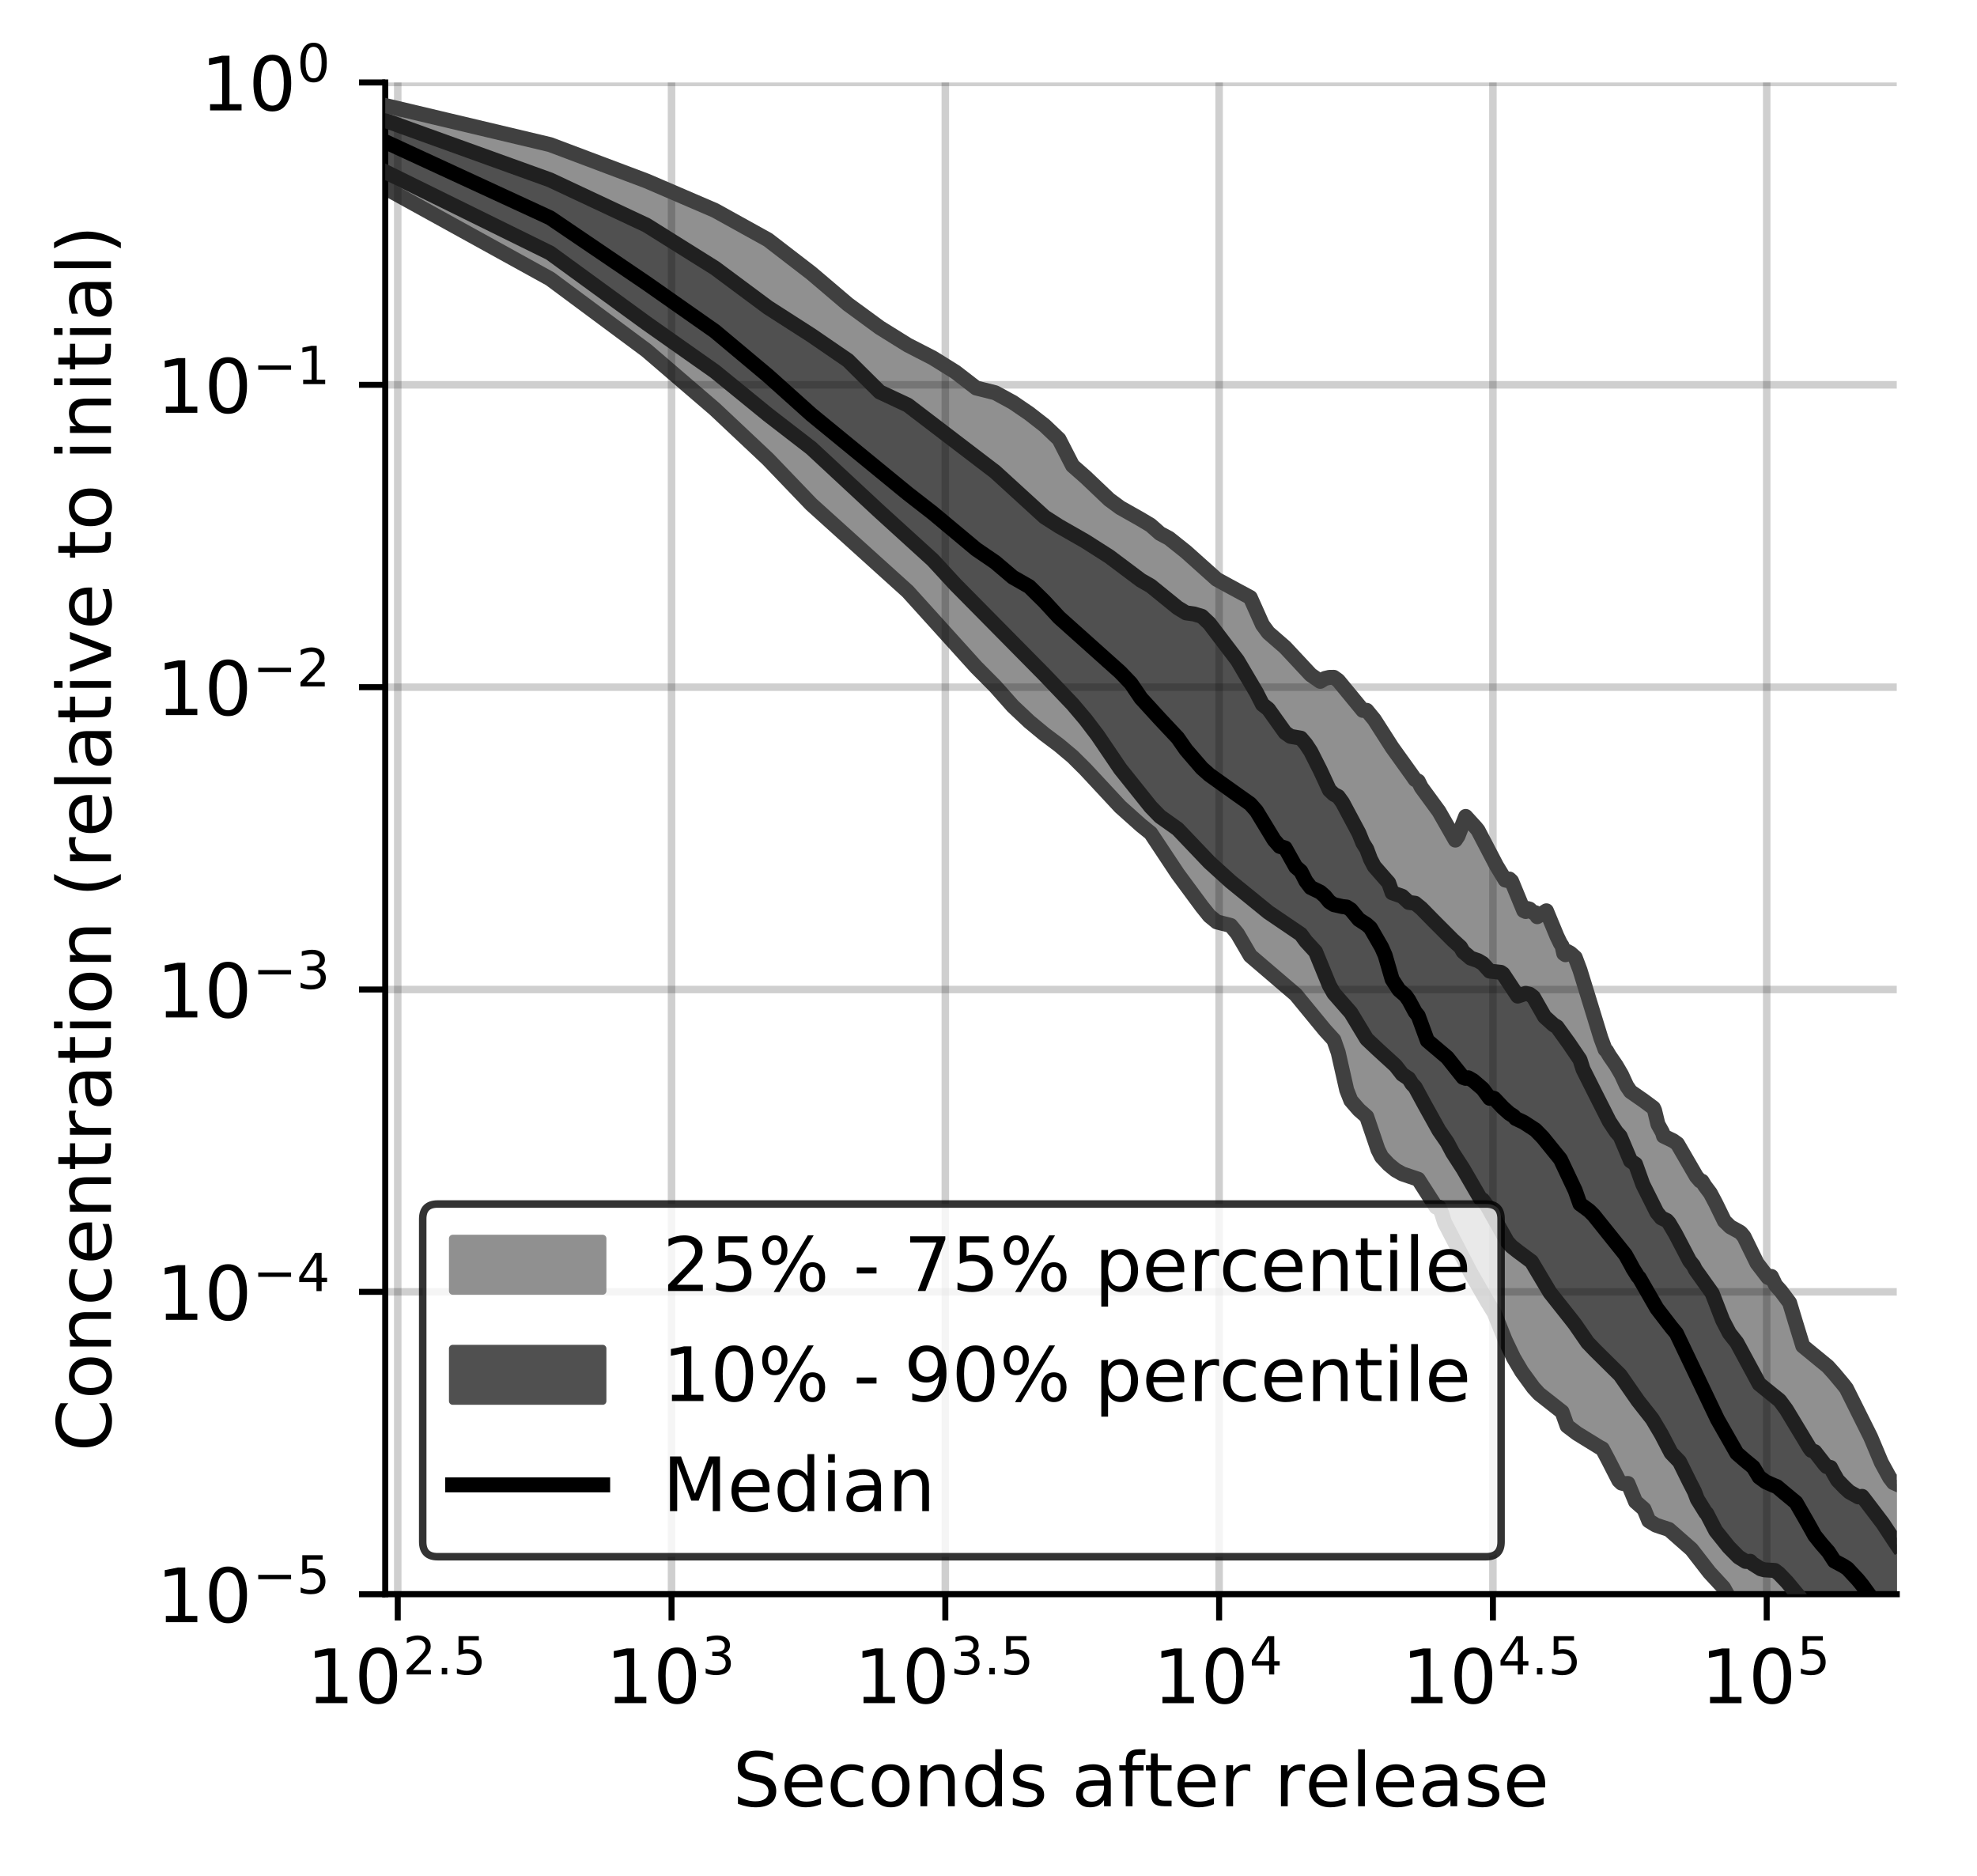 <?xml version="1.0" encoding="utf-8" standalone="no"?>
<!DOCTYPE svg PUBLIC "-//W3C//DTD SVG 1.1//EN"
  "http://www.w3.org/Graphics/SVG/1.1/DTD/svg11.dtd">
<!-- Created with matplotlib (https://matplotlib.org/) -->
<svg height="250.155pt" version="1.1" viewBox="0 0 263.678 250.155" width="263.678pt" xmlns="http://www.w3.org/2000/svg" xmlns:xlink="http://www.w3.org/1999/xlink">
 <defs>
  <style type="text/css">
*{stroke-linecap:butt;stroke-linejoin:round;}
  </style>
 </defs>
 <g id="figure_1">
  <g id="patch_1">
   <path d="M 0 250.155 
L 263.678 250.155 
L 263.678 0 
L 0 0 
z
" style="fill:#ffffff;"/>
  </g>
  <g id="axes_1">
   <g id="patch_2">
    <path d="M 51.378 212.599 
L 252.978 212.599 
L 252.978 10.999 
L 51.378 10.999 
z
" style="fill:#ffffff;"/>
   </g>
   <g id="PolyCollection_1">
    <defs>
     <path d="M 51.378 -236.086 
L 51.378 -225.105 
L 73.363 -212.975 
L 86.223 -203.424 
L 95.348 -195.587 
L 102.426 -188.924 
L 108.208 -182.896 
L 113.098 -178.506 
L 117.333 -174.848 
L 121.069 -171.282 
L 124.41 -167.557 
L 127.433 -164.275 
L 130.193 -161.19 
L 132.732 -158.633 
L 135.082 -155.986 
L 137.271 -153.922 
L 139.318 -152.227 
L 141.241 -150.784 
L 143.054 -149.261 
L 144.768 -147.558 
L 146.395 -145.762 
L 147.943 -144.003 
L 149.418 -142.561 
L 150.828 -141.244 
L 152.178 -140.093 
L 153.473 -139.052 
L 154.717 -137.138 
L 155.914 -135.313 
L 157.067 -133.637 
L 158.18 -132.078 
L 159.256 -130.625 
L 160.296 -129.267 
L 161.303 -128.015 
L 162.279 -127.217 
L 163.226 -126.973 
L 164.145 -126.736 
L 165.038 -125.642 
L 165.908 -124.058 
L 166.753 -122.704 
L 167.577 -122.015 
L 168.38 -121.384 
L 169.163 -120.768 
L 169.928 -120.162 
L 170.674 -119.562 
L 171.403 -118.96 
L 172.116 -118.307 
L 172.813 -117.521 
L 173.495 -116.664 
L 174.163 -115.84 
L 174.817 -115.014 
L 175.458 -114.242 
L 176.086 -113.499 
L 176.702 -112.788 
L 177.306 -112.112 
L 177.899 -111.471 
L 178.481 -109.801 
L 179.052 -107.219 
L 179.614 -104.798 
L 180.165 -103.4 
L 180.708 -102.731 
L 181.241 -102.158 
L 181.765 -101.75 
L 182.281 -101.242 
L 182.788 -99.73 
L 183.288 -98.257 
L 183.779 -96.846 
L 184.264 -95.881 
L 184.741 -95.339 
L 185.21 -94.869 
L 185.674 -94.465 
L 186.13 -94.118 
L 186.58 -93.822 
L 187.023 -93.613 
L 187.461 -93.469 
L 187.892 -93.315 
L 188.318 -93.16 
L 188.738 -93.017 
L 189.153 -92.894 
L 189.562 -92.264 
L 189.966 -91.585 
L 190.365 -90.935 
L 190.759 -90.309 
L 191.148 -89.707 
L 191.533 -89.187 
L 191.913 -89.182 
L 192.288 -88.336 
L 192.659 -87.143 
L 193.026 -86.412 
L 193.388 -85.687 
L 193.747 -84.966 
L 194.101 -84.258 
L 194.451 -83.571 
L 194.798 -82.89 
L 195.141 -82.218 
L 195.48 -81.604 
L 195.816 -81.017 
L 196.148 -80.422 
L 196.477 -79.819 
L 196.802 -79.222 
L 197.124 -78.634 
L 197.443 -78.085 
L 197.758 -77.558 
L 198.071 -77.046 
L 198.38 -76.549 
L 198.687 -76.069 
L 198.99 -75.604 
L 199.291 -75.073 
L 199.589 -74.283 
L 199.884 -73.518 
L 200.176 -72.787 
L 200.466 -72.091 
L 200.753 -71.425 
L 201.037 -70.788 
L 201.319 -70.184 
L 201.599 -69.613 
L 201.876 -69.075 
L 202.15 -68.57 
L 202.422 -68.097 
L 202.692 -67.655 
L 202.96 -67.24 
L 203.226 -66.848 
L 203.489 -66.476 
L 203.75 -66.116 
L 204.009 -65.766 
L 204.266 -65.427 
L 204.52 -65.098 
L 204.773 -64.781 
L 205.024 -64.494 
L 205.273 -64.277 
L 205.519 -64.064 
L 205.764 -63.858 
L 206.007 -63.663 
L 206.249 -63.477 
L 206.488 -63.302 
L 206.725 -63.128 
L 206.961 -62.954 
L 207.195 -62.781 
L 207.428 -62.607 
L 207.658 -62.43 
L 207.887 -62.249 
L 208.115 -62.07 
L 208.341 -61.868 
L 208.565 -61.232 
L 208.787 -60.6 
L 209.008 -59.996 
L 209.228 -59.811 
L 209.446 -59.628 
L 209.662 -59.446 
L 209.877 -59.298 
L 210.091 -59.155 
L 210.303 -59.014 
L 210.514 -58.877 
L 210.723 -58.742 
L 210.931 -58.608 
L 211.138 -58.476 
L 211.343 -58.343 
L 211.547 -58.208 
L 211.75 -58.072 
L 211.951 -57.942 
L 212.151 -57.816 
L 212.35 -57.693 
L 212.548 -57.574 
L 212.744 -57.457 
L 212.939 -57.342 
L 213.133 -57.245 
L 213.326 -57.152 
L 213.518 -57.055 
L 213.708 -56.955 
L 213.898 -56.639 
L 214.086 -56.282 
L 214.273 -55.916 
L 214.459 -55.54 
L 214.644 -55.157 
L 214.828 -54.771 
L 215.011 -54.387 
L 215.192 -54.009 
L 215.373 -53.646 
L 215.553 -53.305 
L 215.731 -52.989 
L 215.909 -52.714 
L 216.086 -52.506 
L 216.262 -52.378 
L 216.436 -52.312 
L 216.61 -52.294 
L 216.783 -52.324 
L 216.955 -52.383 
L 217.126 -52.321 
L 217.296 -51.895 
L 217.465 -51.474 
L 217.633 -51.061 
L 217.801 -50.657 
L 217.967 -50.263 
L 218.133 -49.896 
L 218.298 -49.749 
L 218.462 -49.606 
L 218.625 -49.463 
L 218.787 -49.32 
L 218.948 -49.179 
L 219.109 -49.039 
L 219.269 -48.899 
L 219.428 -48.499 
L 219.586 -48.113 
L 219.743 -47.732 
L 219.9 -47.353 
L 220.056 -47.235 
L 220.211 -47.149 
L 220.365 -47.057 
L 220.519 -46.96 
L 220.672 -46.867 
L 220.824 -46.783 
L 220.975 -46.709 
L 221.126 -46.656 
L 221.276 -46.607 
L 221.425 -46.565 
L 221.574 -46.525 
L 221.721 -46.488 
L 221.869 -46.451 
L 222.015 -46.411 
L 222.161 -46.363 
L 222.306 -46.31 
L 222.451 -46.253 
L 222.594 -46.189 
L 222.738 -46.069 
L 222.88 -45.95 
L 223.022 -45.833 
L 223.163 -45.714 
L 223.304 -45.595 
L 223.444 -45.473 
L 223.584 -45.348 
L 223.722 -45.22 
L 223.861 -45.093 
L 223.998 -44.967 
L 224.135 -44.843 
L 224.272 -44.721 
L 224.407 -44.604 
L 224.543 -44.49 
L 224.677 -44.381 
L 224.811 -44.276 
L 224.945 -44.175 
L 225.078 -44.076 
L 225.21 -43.98 
L 225.342 -43.887 
L 225.474 -43.716 
L 225.604 -43.541 
L 225.735 -43.364 
L 225.864 -43.185 
L 225.994 -43.005 
L 226.122 -42.825 
L 226.25 -42.644 
L 226.378 -42.463 
L 226.505 -42.284 
L 226.632 -42.107 
L 226.758 -41.931 
L 226.884 -41.756 
L 227.009 -41.592 
L 227.133 -41.434 
L 227.257 -41.283 
L 227.381 -41.136 
L 227.504 -40.994 
L 227.627 -40.856 
L 227.749 -40.721 
L 227.871 -40.59 
L 227.992 -40.463 
L 228.113 -40.341 
L 228.233 -40.225 
L 228.353 -40.115 
L 228.473 -40.016 
L 228.592 -39.892 
L 228.71 -39.76 
L 228.829 -39.634 
L 228.946 -39.514 
L 229.063 -39.398 
L 229.18 -39.289 
L 229.297 -39.185 
L 229.413 -39.086 
L 229.528 -38.992 
L 229.643 -38.902 
L 229.758 -38.668 
L 229.872 -38.429 
L 229.986 -38.199 
L 230.1 -37.976 
L 230.213 -37.76 
L 230.325 -37.551 
L 230.438 -37.348 
L 230.55 -37.15 
L 230.661 -36.957 
L 230.772 -36.77 
L 230.883 -36.587 
L 230.993 -36.409 
L 231.103 -36.237 
L 231.213 -36.067 
L 231.322 -35.902 
L 231.431 -35.741 
L 231.539 -35.585 
L 231.647 -35.431 
L 231.755 -35.282 
L 231.862 -35.135 
L 231.969 -34.992 
L 232.076 -34.852 
L 232.182 -34.716 
L 232.288 -34.585 
L 232.394 -34.456 
L 232.499 -34.329 
L 232.604 -34.204 
L 232.708 -34.08 
L 232.812 -33.955 
L 232.916 -33.831 
L 233.02 -33.707 
L 233.123 -33.583 
L 233.226 -33.459 
L 233.328 -33.335 
L 233.43 -33.211 
L 233.532 -33.086 
L 233.633 -32.96 
L 233.735 -32.829 
L 233.835 -32.695 
L 233.936 -32.56 
L 234.036 -32.425 
L 234.136 -32.29 
L 234.236 -32.156 
L 234.335 -32.021 
L 234.434 -31.887 
L 234.533 -31.753 
L 234.631 -31.619 
L 234.729 -31.485 
L 234.827 -31.35 
L 234.924 -31.217 
L 235.021 -31.085 
L 235.118 -30.952 
L 235.215 -30.819 
L 235.311 -30.684 
L 235.407 -30.548 
L 235.503 -30.411 
L 235.598 -30.274 
L 235.693 -30.138 
L 235.788 -30.003 
L 235.882 -29.869 
L 235.977 -29.737 
L 236.071 -29.605 
L 236.164 -29.472 
L 236.258 -29.341 
L 236.351 -29.209 
L 236.444 -29.079 
L 236.536 -28.949 
L 236.629 -28.821 
L 236.721 -28.693 
L 236.813 -28.609 
L 236.904 -28.549 
L 236.995 -28.491 
L 237.087 -28.434 
L 237.177 -28.376 
L 237.268 -28.319 
L 237.358 -28.263 
L 237.448 -28.206 
L 237.538 -28.149 
L 237.627 -28.092 
L 237.716 -28.035 
L 237.805 -27.976 
L 237.894 -27.917 
L 237.983 -27.856 
L 238.071 -27.794 
L 238.159 -27.671 
L 238.246 -27.453 
L 238.334 -27.237 
L 238.421 -27.022 
L 238.508 -26.811 
L 238.595 -26.601 
L 238.682 -26.395 
L 238.768 -26.191 
L 238.854 -25.99 
L 238.94 -25.791 
L 239.025 -25.595 
L 239.111 -25.402 
L 239.196 -25.21 
L 239.281 -25.025 
L 239.366 -24.844 
L 239.45 -24.675 
L 239.534 -24.534 
L 239.618 -24.393 
L 239.702 -24.254 
L 239.786 -24.115 
L 239.869 -23.976 
L 239.952 -23.838 
L 240.035 -23.698 
L 240.118 -23.558 
L 240.2 -23.417 
L 240.283 -23.28 
L 240.365 -23.145 
L 240.446 -23.012 
L 240.528 -22.882 
L 240.61 -22.755 
L 240.691 -22.629 
L 240.772 -22.506 
L 240.853 -22.383 
L 240.933 -22.26 
L 241.014 -22.138 
L 241.094 -22.015 
L 241.174 -21.893 
L 241.254 -21.786 
L 241.333 -21.694 
L 241.413 -21.606 
L 241.492 -21.52 
L 241.571 -21.437 
L 241.65 -21.357 
L 241.728 -21.279 
L 241.807 -21.204 
L 241.885 -21.135 
L 241.963 -21.067 
L 242.041 -20.999 
L 242.118 -20.932 
L 242.196 -20.866 
L 242.273 -20.803 
L 242.35 -20.741 
L 242.427 -20.681 
L 242.504 -20.621 
L 242.58 -20.564 
L 242.657 -20.508 
L 242.733 -20.454 
L 242.809 -20.402 
L 242.884 -20.351 
L 242.96 -20.301 
L 243.035 -20.252 
L 243.111 -20.205 
L 243.186 -20.16 
L 243.261 -20.115 
L 243.335 -20.072 
L 243.41 -20.03 
L 243.484 -19.989 
L 243.559 -19.95 
L 243.633 -19.912 
L 243.706 -19.876 
L 243.78 -19.842 
L 243.854 -19.809 
L 243.927 -19.779 
L 244 -19.749 
L 244.073 -19.72 
L 244.146 -19.692 
L 244.219 -19.664 
L 244.291 -19.636 
L 244.363 -19.608 
L 244.436 -19.579 
L 244.508 -19.549 
L 244.579 -19.519 
L 244.651 -19.489 
L 244.723 -19.459 
L 244.794 -19.43 
L 244.865 -19.399 
L 244.936 -19.366 
L 245.007 -19.332 
L 245.078 -19.295 
L 245.148 -19.256 
L 245.219 -19.215 
L 245.289 -19.17 
L 245.359 -19.122 
L 245.429 -19.071 
L 245.499 -19.017 
L 245.568 -18.96 
L 245.638 -18.902 
L 245.707 -18.843 
L 245.776 -18.784 
L 245.845 -18.723 
L 245.914 -18.661 
L 245.983 -18.597 
L 246.052 -18.531 
L 246.12 -18.463 
L 246.188 -18.392 
L 246.256 -18.319 
L 246.324 -18.243 
L 246.392 -18.166 
L 246.46 -18.086 
L 246.528 -18.006 
L 246.595 -17.924 
L 246.662 -17.841 
L 246.729 -17.755 
L 246.796 -17.668 
L 246.863 -17.58 
L 246.93 -17.489 
L 246.996 -17.435 
L 247.063 -17.399 
L 247.129 -17.36 
L 247.195 -17.32 
L 247.261 -17.277 
L 247.327 -17.234 
L 247.393 -17.191 
L 247.459 -17.148 
L 247.524 -17.106 
L 247.589 -17.062 
L 247.655 -17.019 
L 247.72 -16.975 
L 247.785 -16.931 
L 247.849 -16.884 
L 247.914 -16.837 
L 247.979 -16.794 
L 248.043 -16.749 
L 248.107 -16.705 
L 248.171 -16.663 
L 248.235 -16.621 
L 248.299 -16.58 
L 248.363 -16.538 
L 248.427 -16.494 
L 248.49 -16.449 
L 248.553 -16.402 
L 248.617 -16.353 
L 248.68 -16.302 
L 248.743 -16.249 
L 248.806 -16.195 
L 248.868 -16.139 
L 248.931 -16.082 
L 248.994 -16.022 
L 249.056 -15.961 
L 249.118 -15.896 
L 249.18 -15.829 
L 249.242 -15.761 
L 249.304 -15.692 
L 249.366 -15.621 
L 249.428 -15.548 
L 249.489 -15.473 
L 249.551 -15.425 
L 249.612 -15.393 
L 249.673 -15.36 
L 249.734 -15.326 
L 249.795 -15.291 
L 249.856 -15.23 
L 249.917 -15.125 
L 249.977 -15.021 
L 250.038 -14.916 
L 250.098 -14.81 
L 250.158 -14.703 
L 250.218 -14.595 
L 250.278 -14.486 
L 250.338 -14.375 
L 250.398 -14.263 
L 250.458 -14.151 
L 250.517 -14.039 
L 250.577 -13.926 
L 250.636 -13.813 
L 250.695 -13.717 
L 250.754 -13.629 
L 250.813 -13.542 
L 250.872 -13.456 
L 250.931 -13.369 
L 250.99 -13.299 
L 251.048 -13.343 
L 251.107 -13.25 
L 251.165 -13.154 
L 251.223 -13.058 
L 251.282 -12.962 
L 251.34 -12.867 
L 251.398 -12.772 
L 251.455 -12.679 
L 251.513 -12.599 
L 251.571 -12.524 
L 251.628 -12.449 
L 251.686 -12.374 
L 251.743 -12.301 
L 251.8 -12.229 
L 251.857 -12.159 
L 251.914 -12.089 
L 251.971 -12.021 
L 252.028 -11.953 
L 252.085 -11.885 
L 252.141 -11.819 
L 252.198 -11.753 
L 252.254 -11.688 
L 252.31 -11.623 
L 252.367 -11.558 
L 252.423 -11.496 
L 252.479 -11.443 
L 252.535 -11.391 
L 252.59 -11.342 
L 252.646 -11.293 
L 252.702 -11.244 
L 252.757 -11.196 
L 252.812 -11.148 
L 252.868 -11.1 
L 252.923 -11.084 
L 252.978 -11.064 
L 252.978 -52.242 
L 252.978 -52.242 
L 252.923 -52.271 
L 252.868 -52.298 
L 252.812 -52.324 
L 252.757 -52.349 
L 252.702 -52.372 
L 252.646 -52.395 
L 252.59 -52.417 
L 252.535 -52.437 
L 252.479 -52.457 
L 252.423 -52.476 
L 252.367 -52.564 
L 252.31 -52.652 
L 252.254 -52.74 
L 252.198 -52.829 
L 252.141 -52.918 
L 252.085 -53.008 
L 252.028 -53.099 
L 251.971 -53.191 
L 251.914 -53.285 
L 251.857 -53.379 
L 251.8 -53.484 
L 251.743 -53.591 
L 251.686 -53.698 
L 251.628 -53.806 
L 251.571 -53.913 
L 251.513 -54.019 
L 251.455 -54.123 
L 251.398 -54.225 
L 251.34 -54.326 
L 251.282 -54.426 
L 251.223 -54.525 
L 251.165 -54.626 
L 251.107 -54.742 
L 251.048 -54.859 
L 250.99 -54.977 
L 250.931 -55.096 
L 250.872 -55.216 
L 250.813 -55.337 
L 250.754 -55.46 
L 250.695 -55.585 
L 250.636 -55.713 
L 250.577 -55.843 
L 250.517 -55.975 
L 250.458 -56.11 
L 250.398 -56.249 
L 250.338 -56.39 
L 250.278 -56.534 
L 250.218 -56.679 
L 250.158 -56.825 
L 250.098 -56.973 
L 250.038 -57.123 
L 249.977 -57.274 
L 249.917 -57.427 
L 249.856 -57.581 
L 249.795 -57.737 
L 249.734 -57.893 
L 249.673 -58.05 
L 249.612 -58.207 
L 249.551 -58.364 
L 249.489 -58.522 
L 249.428 -58.678 
L 249.366 -58.832 
L 249.304 -58.985 
L 249.242 -59.138 
L 249.18 -59.29 
L 249.118 -59.434 
L 249.056 -59.576 
L 248.994 -59.717 
L 248.931 -59.856 
L 248.868 -59.993 
L 248.806 -60.128 
L 248.743 -60.262 
L 248.68 -60.395 
L 248.617 -60.527 
L 248.553 -60.659 
L 248.49 -60.791 
L 248.427 -60.923 
L 248.363 -61.053 
L 248.299 -61.183 
L 248.235 -61.312 
L 248.171 -61.441 
L 248.107 -61.569 
L 248.043 -61.697 
L 247.979 -61.826 
L 247.914 -61.954 
L 247.849 -62.081 
L 247.785 -62.205 
L 247.72 -62.328 
L 247.655 -62.449 
L 247.589 -62.569 
L 247.524 -62.688 
L 247.459 -62.806 
L 247.393 -62.923 
L 247.327 -63.039 
L 247.261 -63.156 
L 247.195 -63.273 
L 247.129 -63.39 
L 247.063 -63.508 
L 246.996 -63.625 
L 246.93 -63.744 
L 246.863 -63.863 
L 246.796 -63.983 
L 246.729 -64.105 
L 246.662 -64.229 
L 246.595 -64.353 
L 246.528 -64.48 
L 246.46 -64.608 
L 246.392 -64.738 
L 246.324 -64.869 
L 246.256 -65.001 
L 246.188 -65.133 
L 246.12 -65.254 
L 246.052 -65.323 
L 245.983 -65.391 
L 245.914 -65.46 
L 245.845 -65.528 
L 245.776 -65.597 
L 245.707 -65.667 
L 245.638 -65.738 
L 245.568 -65.812 
L 245.499 -65.888 
L 245.429 -65.967 
L 245.359 -66.049 
L 245.289 -66.132 
L 245.219 -66.218 
L 245.148 -66.306 
L 245.078 -66.395 
L 245.007 -66.486 
L 244.936 -66.578 
L 244.865 -66.671 
L 244.794 -66.765 
L 244.723 -66.861 
L 244.651 -66.957 
L 244.579 -67.051 
L 244.508 -67.145 
L 244.436 -67.239 
L 244.363 -67.332 
L 244.291 -67.41 
L 244.219 -67.487 
L 244.146 -67.562 
L 244.073 -67.636 
L 244 -67.71 
L 243.927 -67.782 
L 243.854 -67.854 
L 243.78 -67.925 
L 243.706 -67.995 
L 243.633 -68.063 
L 243.559 -68.131 
L 243.484 -68.197 
L 243.41 -68.262 
L 243.335 -68.327 
L 243.261 -68.391 
L 243.186 -68.453 
L 243.111 -68.516 
L 243.035 -68.577 
L 242.96 -68.639 
L 242.884 -68.699 
L 242.809 -68.76 
L 242.733 -68.822 
L 242.657 -68.883 
L 242.58 -68.944 
L 242.504 -69.005 
L 242.427 -69.065 
L 242.35 -69.126 
L 242.273 -69.187 
L 242.196 -69.249 
L 242.118 -69.312 
L 242.041 -69.375 
L 241.963 -69.438 
L 241.885 -69.502 
L 241.807 -69.565 
L 241.728 -69.629 
L 241.65 -69.693 
L 241.571 -69.757 
L 241.492 -69.821 
L 241.413 -69.887 
L 241.333 -69.951 
L 241.254 -70.016 
L 241.174 -70.08 
L 241.094 -70.146 
L 241.014 -70.21 
L 240.933 -70.275 
L 240.853 -70.34 
L 240.772 -70.404 
L 240.691 -70.468 
L 240.61 -70.532 
L 240.528 -70.596 
L 240.446 -70.66 
L 240.365 -70.723 
L 240.283 -70.825 
L 240.2 -71.138 
L 240.118 -71.451 
L 240.035 -71.761 
L 239.952 -72.072 
L 239.869 -72.383 
L 239.786 -72.695 
L 239.702 -73.006 
L 239.618 -73.316 
L 239.534 -73.625 
L 239.45 -73.932 
L 239.366 -74.235 
L 239.281 -74.535 
L 239.196 -74.832 
L 239.111 -75.124 
L 239.025 -75.398 
L 238.94 -75.661 
L 238.854 -75.921 
L 238.768 -76.178 
L 238.682 -76.431 
L 238.595 -76.561 
L 238.508 -76.675 
L 238.421 -76.79 
L 238.334 -76.906 
L 238.246 -77.023 
L 238.159 -77.141 
L 238.071 -77.262 
L 237.983 -77.383 
L 237.894 -77.502 
L 237.805 -77.62 
L 237.716 -77.735 
L 237.627 -77.849 
L 237.538 -77.96 
L 237.448 -78.069 
L 237.358 -78.177 
L 237.268 -78.282 
L 237.177 -78.386 
L 237.087 -78.488 
L 236.995 -78.589 
L 236.904 -78.689 
L 236.813 -78.774 
L 236.721 -78.847 
L 236.629 -78.965 
L 236.536 -79.202 
L 236.444 -79.442 
L 236.351 -79.684 
L 236.258 -79.929 
L 236.164 -79.909 
L 236.071 -79.821 
L 235.977 -79.735 
L 235.882 -79.691 
L 235.788 -79.81 
L 235.693 -79.93 
L 235.598 -80.053 
L 235.503 -80.178 
L 235.407 -80.306 
L 235.311 -80.436 
L 235.215 -80.556 
L 235.118 -80.673 
L 235.021 -80.792 
L 234.924 -80.913 
L 234.827 -81.038 
L 234.729 -81.165 
L 234.631 -81.296 
L 234.533 -81.429 
L 234.434 -81.565 
L 234.335 -81.706 
L 234.236 -81.855 
L 234.136 -82.013 
L 234.036 -82.178 
L 233.936 -82.348 
L 233.835 -82.523 
L 233.735 -82.703 
L 233.633 -82.888 
L 233.532 -83.083 
L 233.43 -83.276 
L 233.328 -83.47 
L 233.226 -83.708 
L 233.123 -83.994 
L 233.02 -84.267 
L 232.916 -84.526 
L 232.812 -84.774 
L 232.708 -85.012 
L 232.604 -85.24 
L 232.499 -85.46 
L 232.394 -85.574 
L 232.288 -85.641 
L 232.182 -85.751 
L 232.076 -85.869 
L 231.969 -85.895 
L 231.862 -85.919 
L 231.755 -85.959 
L 231.647 -86.03 
L 231.539 -86.101 
L 231.431 -86.168 
L 231.322 -86.234 
L 231.213 -86.294 
L 231.103 -86.353 
L 230.993 -86.414 
L 230.883 -86.479 
L 230.772 -86.551 
L 230.661 -86.632 
L 230.55 -86.724 
L 230.438 -86.827 
L 230.325 -86.938 
L 230.213 -87.056 
L 230.1 -87.183 
L 229.986 -87.317 
L 229.872 -87.46 
L 229.758 -87.613 
L 229.643 -87.776 
L 229.528 -88.046 
L 229.413 -88.323 
L 229.297 -88.6 
L 229.18 -88.877 
L 229.063 -89.153 
L 228.946 -89.424 
L 228.829 -89.69 
L 228.71 -89.945 
L 228.592 -90.186 
L 228.473 -90.417 
L 228.353 -90.637 
L 228.233 -90.843 
L 228.113 -91.039 
L 227.992 -91.227 
L 227.871 -91.404 
L 227.749 -91.571 
L 227.627 -91.729 
L 227.504 -91.877 
L 227.381 -92.017 
L 227.257 -92.148 
L 227.133 -92.367 
L 227.009 -92.628 
L 226.884 -92.676 
L 226.758 -92.673 
L 226.632 -92.817 
L 226.505 -92.962 
L 226.378 -93.112 
L 226.25 -93.267 
L 226.122 -93.429 
L 225.994 -93.598 
L 225.864 -93.777 
L 225.735 -93.965 
L 225.604 -94.163 
L 225.474 -94.373 
L 225.342 -94.594 
L 225.21 -94.834 
L 225.078 -95.076 
L 224.945 -95.32 
L 224.811 -95.569 
L 224.677 -95.823 
L 224.543 -96.083 
L 224.407 -96.345 
L 224.272 -96.605 
L 224.135 -96.863 
L 223.998 -97.119 
L 223.861 -97.371 
L 223.722 -97.621 
L 223.584 -97.738 
L 223.444 -97.837 
L 223.304 -97.939 
L 223.163 -98.024 
L 223.022 -98.119 
L 222.88 -98.223 
L 222.738 -98.335 
L 222.594 -98.453 
L 222.451 -98.499 
L 222.306 -98.529 
L 222.161 -98.559 
L 222.015 -98.591 
L 221.869 -98.649 
L 221.721 -99.147 
L 221.574 -99.504 
L 221.425 -99.729 
L 221.276 -99.968 
L 221.126 -100.218 
L 220.975 -100.732 
L 220.824 -101.393 
L 220.672 -102.085 
L 220.519 -102.407 
L 220.365 -102.56 
L 220.211 -102.671 
L 220.056 -102.781 
L 219.9 -102.892 
L 219.743 -103.005 
L 219.586 -103.118 
L 219.428 -103.23 
L 219.269 -103.338 
L 219.109 -103.43 
L 218.948 -103.503 
L 218.787 -103.667 
L 218.625 -103.79 
L 218.462 -103.913 
L 218.298 -104.032 
L 218.133 -104.136 
L 217.967 -104.241 
L 217.801 -104.347 
L 217.633 -104.462 
L 217.465 -104.591 
L 217.296 -104.74 
L 217.126 -105.03 
L 216.955 -105.343 
L 216.783 -105.676 
L 216.61 -106.031 
L 216.436 -106.419 
L 216.262 -106.849 
L 216.086 -107.291 
L 215.909 -107.541 
L 215.731 -107.799 
L 215.553 -108.066 
L 215.373 -108.341 
L 215.192 -108.631 
L 215.011 -108.932 
L 214.828 -109.154 
L 214.644 -109.388 
L 214.459 -109.629 
L 214.273 -110.025 
L 214.086 -110.179 
L 213.898 -110.49 
L 213.708 -111.184 
L 213.518 -111.701 
L 213.326 -112.102 
L 213.133 -112.539 
L 212.939 -113.232 
L 212.744 -114.102 
L 212.548 -114.739 
L 212.35 -115.146 
L 212.151 -115.896 
L 211.951 -116.694 
L 211.75 -117.133 
L 211.547 -117.756 
L 211.343 -118.516 
L 211.138 -119.305 
L 210.931 -120.094 
L 210.723 -120.796 
L 210.514 -121.413 
L 210.303 -121.969 
L 210.091 -122.472 
L 209.877 -122.665 
L 209.662 -122.858 
L 209.446 -123.044 
L 209.228 -123.215 
L 209.008 -123.285 
L 208.787 -122.838 
L 208.565 -122.997 
L 208.341 -124.006 
L 208.115 -124.346 
L 207.887 -124.687 
L 207.658 -125.289 
L 207.428 -125.901 
L 207.195 -126.456 
L 206.961 -127.015 
L 206.725 -127.583 
L 206.488 -128.152 
L 206.249 -128.69 
L 206.007 -128.592 
L 205.764 -128.41 
L 205.519 -128.234 
L 205.273 -128.07 
L 205.024 -127.908 
L 204.773 -128.439 
L 204.52 -128.432 
L 204.266 -128.7 
L 204.009 -128.917 
L 203.75 -128.992 
L 203.489 -128.601 
L 203.226 -128.719 
L 202.96 -129.54 
L 202.692 -130.267 
L 202.422 -130.618 
L 202.15 -131.31 
L 201.876 -131.994 
L 201.599 -132.662 
L 201.319 -132.926 
L 201.037 -132.732 
L 200.753 -132.8 
L 200.466 -133.238 
L 200.176 -133.698 
L 199.884 -134.202 
L 199.589 -134.718 
L 199.291 -135.247 
L 198.99 -135.793 
L 198.687 -136.361 
L 198.38 -136.955 
L 198.071 -137.548 
L 197.758 -138.163 
L 197.443 -138.792 
L 197.124 -139.434 
L 196.802 -139.828 
L 196.477 -140.208 
L 196.148 -140.582 
L 195.816 -140.944 
L 195.48 -141.277 
L 195.141 -140.504 
L 194.798 -139.568 
L 194.451 -138.645 
L 194.101 -138.122 
L 193.747 -138.7 
L 193.388 -139.304 
L 193.026 -139.932 
L 192.659 -140.585 
L 192.288 -141.255 
L 191.913 -141.951 
L 191.533 -142.607 
L 191.148 -143.167 
L 190.759 -143.675 
L 190.365 -144.162 
L 189.966 -144.636 
L 189.562 -145.163 
L 189.153 -145.983 
L 188.738 -146.191 
L 188.318 -146.796 
L 187.892 -147.422 
L 187.461 -148.076 
L 187.023 -148.706 
L 186.58 -149.284 
L 186.13 -149.873 
L 185.674 -150.48 
L 185.21 -151.098 
L 184.741 -151.724 
L 184.264 -152.549 
L 183.779 -153.398 
L 183.288 -154.201 
L 182.788 -154.873 
L 182.281 -155.425 
L 181.765 -155.421 
L 181.241 -156.079 
L 180.708 -156.749 
L 180.165 -157.432 
L 179.614 -158.068 
L 179.052 -158.727 
L 178.481 -159.408 
L 177.899 -159.827 
L 177.306 -159.819 
L 176.702 -159.676 
L 176.086 -159.294 
L 175.458 -159.778 
L 174.817 -160.169 
L 174.163 -160.816 
L 173.495 -161.537 
L 172.813 -162.298 
L 172.116 -163.088 
L 171.403 -163.829 
L 170.674 -164.507 
L 169.928 -165.154 
L 169.163 -165.777 
L 168.38 -166.838 
L 167.577 -168.579 
L 166.753 -170.478 
L 165.908 -170.954 
L 165.038 -171.399 
L 164.145 -171.854 
L 163.226 -172.348 
L 162.279 -172.898 
L 161.303 -173.724 
L 160.296 -174.571 
L 159.256 -175.572 
L 158.18 -176.57 
L 157.067 -177.481 
L 155.914 -178.375 
L 154.717 -179.011 
L 153.473 -180.109 
L 152.178 -180.888 
L 150.828 -181.692 
L 149.418 -182.448 
L 147.943 -183.531 
L 146.395 -184.97 
L 144.768 -186.549 
L 143.054 -188.053 
L 141.241 -191.582 
L 139.318 -193.414 
L 137.271 -195.007 
L 135.082 -196.501 
L 132.732 -197.779 
L 130.193 -198.416 
L 127.433 -200.546 
L 124.41 -202.426 
L 121.069 -204.144 
L 117.333 -206.468 
L 113.098 -209.571 
L 108.208 -213.729 
L 102.426 -218.179 
L 95.348 -222.1 
L 86.223 -226.026 
L 73.363 -230.869 
L 51.378 -236.086 
z
" id="m98c7a9ccec" style="stroke:#909090;"/>
    </defs>
    <g clip-path="url(#p4886ad3375)">
     <use style="fill:#909090;stroke:#909090;" x="0" xlink:href="#m98c7a9ccec" y="250.155"/>
    </g>
   </g>
   <g id="PolyCollection_2">
    <defs>
     <path d="M 51.378 -234.092 
L 51.378 -227.243 
L 73.363 -216.422 
L 86.223 -207.054 
L 95.348 -200.623 
L 102.426 -194.854 
L 108.208 -190.388 
L 113.098 -185.769 
L 117.333 -181.91 
L 121.069 -178.476 
L 124.41 -175.474 
L 127.433 -172.195 
L 130.193 -169.426 
L 132.732 -166.745 
L 135.082 -164.488 
L 137.271 -162.279 
L 139.318 -160.162 
L 141.241 -158.168 
L 143.054 -156.245 
L 144.768 -154.224 
L 146.395 -152.083 
L 147.943 -149.811 
L 149.418 -147.624 
L 150.828 -145.851 
L 152.178 -144.12 
L 153.473 -142.553 
L 154.717 -141.274 
L 155.914 -140.471 
L 157.067 -139.601 
L 158.18 -138.42 
L 159.256 -137.158 
L 160.296 -136.192 
L 161.303 -135.157 
L 162.279 -134.236 
L 163.226 -133.372 
L 164.145 -132.583 
L 165.038 -131.832 
L 165.908 -131.099 
L 166.753 -130.401 
L 167.577 -129.736 
L 168.38 -129.104 
L 169.163 -128.502 
L 169.928 -127.966 
L 170.674 -127.467 
L 171.403 -126.983 
L 172.116 -126.509 
L 172.813 -126.042 
L 173.495 -125.561 
L 174.163 -124.645 
L 174.817 -123.966 
L 175.458 -123.236 
L 176.086 -121.733 
L 176.702 -120.088 
L 177.306 -118.732 
L 177.899 -117.69 
L 178.481 -117.06 
L 179.052 -116.572 
L 179.614 -115.901 
L 180.165 -115.1 
L 180.708 -114.211 
L 181.241 -113.248 
L 181.765 -112.295 
L 182.281 -111.596 
L 182.788 -111.072 
L 183.288 -110.627 
L 183.779 -110.187 
L 184.264 -109.758 
L 184.741 -109.336 
L 185.21 -108.961 
L 185.674 -108.621 
L 186.13 -108.038 
L 186.58 -107.464 
L 187.023 -106.891 
L 187.461 -106.564 
L 187.892 -106.311 
L 188.318 -105.612 
L 188.738 -105.178 
L 189.153 -104.476 
L 189.562 -103.653 
L 189.966 -102.912 
L 190.365 -102.172 
L 190.759 -101.407 
L 191.148 -100.681 
L 191.533 -100.003 
L 191.913 -99.415 
L 192.288 -98.926 
L 192.659 -98.324 
L 193.026 -97.802 
L 193.388 -97.054 
L 193.747 -96.439 
L 194.101 -95.919 
L 194.451 -95.384 
L 194.798 -94.844 
L 195.141 -94.282 
L 195.48 -93.675 
L 195.816 -93.076 
L 196.148 -92.514 
L 196.477 -92.042 
L 196.802 -91.313 
L 197.124 -90.662 
L 197.443 -90.31 
L 197.758 -90.139 
L 198.071 -89.754 
L 198.38 -89.285 
L 198.687 -88.719 
L 198.99 -88.147 
L 199.291 -87.569 
L 199.589 -87.002 
L 199.884 -86.493 
L 200.176 -85.991 
L 200.466 -85.489 
L 200.753 -84.991 
L 201.037 -84.548 
L 201.319 -84.196 
L 201.599 -83.937 
L 201.876 -83.683 
L 202.15 -83.473 
L 202.422 -83.286 
L 202.692 -83.096 
L 202.96 -82.902 
L 203.226 -82.7 
L 203.489 -82.494 
L 203.75 -82.296 
L 204.009 -82.103 
L 204.266 -81.913 
L 204.52 -81.543 
L 204.773 -81.086 
L 205.024 -80.639 
L 205.273 -80.194 
L 205.519 -79.757 
L 205.764 -79.363 
L 206.007 -79.012 
L 206.249 -78.657 
L 206.488 -78.246 
L 206.725 -77.783 
L 206.961 -77.473 
L 207.195 -77.28 
L 207.428 -76.97 
L 207.658 -76.606 
L 207.887 -76.299 
L 208.115 -75.987 
L 208.341 -75.671 
L 208.565 -75.349 
L 208.787 -75.023 
L 209.008 -74.769 
L 209.228 -74.54 
L 209.446 -74.309 
L 209.662 -74.075 
L 209.877 -73.84 
L 210.091 -73.518 
L 210.303 -73.193 
L 210.514 -72.869 
L 210.723 -72.545 
L 210.931 -72.223 
L 211.138 -71.919 
L 211.343 -71.645 
L 211.547 -71.37 
L 211.75 -71.115 
L 211.951 -70.877 
L 212.151 -70.668 
L 212.35 -70.467 
L 212.548 -70.271 
L 212.744 -70.081 
L 212.939 -69.893 
L 213.133 -69.706 
L 213.326 -69.521 
L 213.518 -69.336 
L 213.708 -69.152 
L 213.898 -68.97 
L 214.086 -68.789 
L 214.273 -68.614 
L 214.459 -68.444 
L 214.644 -68.277 
L 214.828 -68.113 
L 215.011 -67.951 
L 215.192 -67.789 
L 215.373 -67.627 
L 215.553 -67.425 
L 215.731 -67.209 
L 215.909 -66.992 
L 216.086 -66.773 
L 216.262 -66.509 
L 216.436 -66.128 
L 216.61 -65.864 
L 216.783 -65.614 
L 216.955 -65.371 
L 217.126 -65.135 
L 217.296 -64.903 
L 217.465 -64.675 
L 217.633 -64.451 
L 217.801 -64.22 
L 217.967 -63.958 
L 218.133 -63.753 
L 218.298 -63.551 
L 218.462 -63.353 
L 218.625 -63.158 
L 218.787 -62.965 
L 218.948 -62.774 
L 219.109 -62.583 
L 219.269 -62.392 
L 219.428 -62.2 
L 219.586 -62.004 
L 219.743 -61.803 
L 219.9 -61.597 
L 220.056 -61.382 
L 220.211 -61.16 
L 220.365 -60.932 
L 220.519 -60.699 
L 220.672 -60.462 
L 220.824 -60.221 
L 220.975 -59.976 
L 221.126 -59.728 
L 221.276 -59.477 
L 221.425 -59.199 
L 221.574 -58.9 
L 221.721 -58.594 
L 221.869 -58.281 
L 222.015 -57.961 
L 222.161 -57.651 
L 222.306 -57.347 
L 222.451 -57.084 
L 222.594 -56.827 
L 222.738 -56.577 
L 222.88 -56.397 
L 223.022 -56.252 
L 223.163 -56.107 
L 223.304 -55.961 
L 223.444 -55.813 
L 223.584 -55.668 
L 223.722 -55.532 
L 223.861 -55.387 
L 223.998 -55.234 
L 224.135 -54.935 
L 224.272 -54.641 
L 224.407 -54.35 
L 224.543 -54.062 
L 224.677 -53.779 
L 224.811 -53.499 
L 224.945 -53.222 
L 225.078 -52.948 
L 225.21 -52.732 
L 225.342 -52.515 
L 225.474 -52.302 
L 225.604 -52.09 
L 225.735 -51.881 
L 225.864 -51.673 
L 225.994 -51.25 
L 226.122 -50.813 
L 226.25 -50.457 
L 226.378 -50.235 
L 226.505 -50.01 
L 226.632 -49.78 
L 226.758 -49.547 
L 226.884 -49.311 
L 227.009 -49.076 
L 227.133 -48.841 
L 227.257 -48.614 
L 227.381 -48.503 
L 227.504 -48.42 
L 227.627 -48.333 
L 227.749 -48.072 
L 227.871 -47.81 
L 227.992 -47.545 
L 228.113 -47.28 
L 228.233 -47.015 
L 228.353 -46.78 
L 228.473 -46.57 
L 228.592 -46.359 
L 228.71 -46.174 
L 228.829 -46.012 
L 228.946 -45.853 
L 229.063 -45.696 
L 229.18 -45.543 
L 229.297 -45.394 
L 229.413 -45.248 
L 229.528 -45.104 
L 229.643 -44.961 
L 229.758 -44.819 
L 229.872 -44.677 
L 229.986 -44.537 
L 230.1 -44.397 
L 230.213 -44.26 
L 230.325 -44.124 
L 230.438 -43.992 
L 230.55 -43.864 
L 230.661 -43.74 
L 230.772 -43.619 
L 230.883 -43.501 
L 230.993 -43.385 
L 231.103 -43.272 
L 231.213 -43.16 
L 231.322 -43.051 
L 231.431 -42.943 
L 231.539 -42.837 
L 231.647 -42.732 
L 231.755 -42.63 
L 231.862 -42.53 
L 231.969 -42.451 
L 232.076 -42.382 
L 232.182 -42.316 
L 232.288 -42.25 
L 232.394 -42.185 
L 232.499 -42.121 
L 232.604 -42.058 
L 232.708 -41.996 
L 232.812 -41.934 
L 232.916 -41.907 
L 233.02 -41.899 
L 233.123 -41.894 
L 233.226 -41.89 
L 233.328 -41.914 
L 233.43 -41.948 
L 233.532 -41.79 
L 233.633 -41.709 
L 233.735 -41.631 
L 233.835 -41.556 
L 233.936 -41.483 
L 234.036 -41.412 
L 234.136 -41.343 
L 234.236 -41.278 
L 234.335 -41.215 
L 234.434 -41.155 
L 234.533 -41.098 
L 234.631 -41.044 
L 234.729 -40.992 
L 234.827 -40.943 
L 234.924 -40.897 
L 235.021 -40.852 
L 235.118 -40.81 
L 235.215 -40.811 
L 235.311 -40.812 
L 235.407 -40.811 
L 235.503 -40.809 
L 235.598 -40.806 
L 235.693 -40.803 
L 235.788 -40.799 
L 235.882 -40.794 
L 235.977 -40.789 
L 236.071 -40.782 
L 236.164 -40.775 
L 236.258 -40.767 
L 236.351 -40.759 
L 236.444 -40.751 
L 236.536 -40.742 
L 236.629 -40.732 
L 236.721 -40.72 
L 236.813 -40.669 
L 236.904 -40.598 
L 236.995 -40.526 
L 237.087 -40.453 
L 237.177 -40.378 
L 237.268 -40.299 
L 237.358 -40.217 
L 237.448 -40.131 
L 237.538 -40.043 
L 237.627 -39.952 
L 237.716 -39.858 
L 237.805 -39.763 
L 237.894 -39.667 
L 237.983 -39.571 
L 238.071 -39.475 
L 238.159 -39.38 
L 238.246 -39.285 
L 238.334 -39.189 
L 238.421 -39.088 
L 238.508 -38.981 
L 238.595 -38.886 
L 238.682 -38.801 
L 238.768 -38.713 
L 238.854 -38.621 
L 238.94 -38.525 
L 239.025 -38.427 
L 239.111 -38.325 
L 239.196 -38.22 
L 239.281 -38.113 
L 239.366 -38.002 
L 239.45 -37.889 
L 239.534 -37.773 
L 239.618 -37.653 
L 239.702 -37.531 
L 239.786 -37.406 
L 239.869 -37.311 
L 239.952 -37.241 
L 240.035 -37.171 
L 240.118 -37.098 
L 240.2 -37.024 
L 240.283 -36.923 
L 240.365 -36.813 
L 240.446 -36.704 
L 240.528 -36.595 
L 240.61 -36.487 
L 240.691 -36.379 
L 240.772 -36.322 
L 240.853 -36.297 
L 240.933 -36.238 
L 241.014 -36.117 
L 241.094 -35.996 
L 241.174 -35.873 
L 241.254 -35.75 
L 241.333 -35.628 
L 241.413 -35.505 
L 241.492 -35.383 
L 241.571 -35.261 
L 241.65 -35.139 
L 241.728 -35.017 
L 241.807 -34.895 
L 241.885 -34.774 
L 241.963 -34.61 
L 242.041 -34.42 
L 242.118 -34.228 
L 242.196 -34.035 
L 242.273 -33.842 
L 242.35 -33.647 
L 242.427 -33.451 
L 242.504 -33.255 
L 242.58 -33.058 
L 242.657 -32.86 
L 242.733 -32.666 
L 242.809 -32.51 
L 242.884 -32.354 
L 242.96 -32.198 
L 243.035 -32.043 
L 243.111 -31.889 
L 243.186 -31.737 
L 243.261 -31.585 
L 243.335 -31.435 
L 243.41 -31.285 
L 243.484 -31.136 
L 243.559 -30.988 
L 243.633 -30.84 
L 243.706 -30.693 
L 243.78 -30.566 
L 243.854 -30.444 
L 243.927 -30.323 
L 244 -30.204 
L 244.073 -30.087 
L 244.146 -29.972 
L 244.219 -29.858 
L 244.291 -29.746 
L 244.363 -29.635 
L 244.436 -29.526 
L 244.508 -29.418 
L 244.579 -29.312 
L 244.651 -29.208 
L 244.723 -29.105 
L 244.794 -29.003 
L 244.865 -28.903 
L 244.936 -28.804 
L 245.007 -28.655 
L 245.078 -28.505 
L 245.148 -28.354 
L 245.219 -28.202 
L 245.289 -28.05 
L 245.359 -27.898 
L 245.429 -27.746 
L 245.499 -27.593 
L 245.568 -27.441 
L 245.638 -27.289 
L 245.707 -27.14 
L 245.776 -27.041 
L 245.845 -26.943 
L 245.914 -26.845 
L 245.983 -26.748 
L 246.052 -26.651 
L 246.12 -26.554 
L 246.188 -26.458 
L 246.256 -26.363 
L 246.324 -26.268 
L 246.392 -26.174 
L 246.46 -26.081 
L 246.528 -25.989 
L 246.595 -25.9 
L 246.662 -25.811 
L 246.729 -25.724 
L 246.796 -25.638 
L 246.863 -25.553 
L 246.93 -25.47 
L 246.996 -25.389 
L 247.063 -25.309 
L 247.129 -25.231 
L 247.195 -25.154 
L 247.261 -25.079 
L 247.327 -25.003 
L 247.393 -24.937 
L 247.459 -24.891 
L 247.524 -24.845 
L 247.589 -24.8 
L 247.655 -24.755 
L 247.72 -24.711 
L 247.785 -24.667 
L 247.849 -24.623 
L 247.914 -24.58 
L 247.979 -24.538 
L 248.043 -24.495 
L 248.107 -24.453 
L 248.171 -24.39 
L 248.235 -24.311 
L 248.299 -24.232 
L 248.363 -24.152 
L 248.427 -24.07 
L 248.49 -23.987 
L 248.553 -23.903 
L 248.617 -23.818 
L 248.68 -23.732 
L 248.743 -23.644 
L 248.806 -23.556 
L 248.868 -23.468 
L 248.931 -23.38 
L 248.994 -23.29 
L 249.056 -23.199 
L 249.118 -23.106 
L 249.18 -23.013 
L 249.242 -22.918 
L 249.304 -22.823 
L 249.366 -22.727 
L 249.428 -22.631 
L 249.489 -22.534 
L 249.551 -22.436 
L 249.612 -22.339 
L 249.673 -22.242 
L 249.734 -22.144 
L 249.795 -22.048 
L 249.856 -21.951 
L 249.917 -21.854 
L 249.977 -21.757 
L 250.038 -21.661 
L 250.098 -21.566 
L 250.158 -21.471 
L 250.218 -21.377 
L 250.278 -21.285 
L 250.338 -21.194 
L 250.398 -21.105 
L 250.458 -21.017 
L 250.517 -20.93 
L 250.577 -20.843 
L 250.636 -20.758 
L 250.695 -20.673 
L 250.754 -20.604 
L 250.813 -20.55 
L 250.872 -20.497 
L 250.931 -20.445 
L 250.99 -20.394 
L 251.048 -20.343 
L 251.107 -20.293 
L 251.165 -20.243 
L 251.223 -20.194 
L 251.282 -20.145 
L 251.34 -20.096 
L 251.398 -20.049 
L 251.455 -20.001 
L 251.513 -19.955 
L 251.571 -19.91 
L 251.628 -19.865 
L 251.686 -19.822 
L 251.743 -19.784 
L 251.8 -19.747 
L 251.857 -19.71 
L 251.914 -19.674 
L 251.971 -19.638 
L 252.028 -19.602 
L 252.085 -19.567 
L 252.141 -19.533 
L 252.198 -19.498 
L 252.254 -19.464 
L 252.31 -19.431 
L 252.367 -19.398 
L 252.423 -19.365 
L 252.479 -19.332 
L 252.535 -19.299 
L 252.59 -19.267 
L 252.646 -19.234 
L 252.702 -19.202 
L 252.757 -19.17 
L 252.812 -19.139 
L 252.868 -19.107 
L 252.923 -19.076 
L 252.978 -19.044 
L 252.978 -44.176 
L 252.978 -44.176 
L 252.923 -44.255 
L 252.868 -44.335 
L 252.812 -44.415 
L 252.757 -44.495 
L 252.702 -44.576 
L 252.646 -44.657 
L 252.59 -44.738 
L 252.535 -44.819 
L 252.479 -44.902 
L 252.423 -44.985 
L 252.367 -45.068 
L 252.31 -45.154 
L 252.254 -45.239 
L 252.198 -45.324 
L 252.141 -45.408 
L 252.085 -45.493 
L 252.028 -45.578 
L 251.971 -45.663 
L 251.914 -45.748 
L 251.857 -45.833 
L 251.8 -45.918 
L 251.743 -46.004 
L 251.686 -46.091 
L 251.628 -46.178 
L 251.571 -46.266 
L 251.513 -46.355 
L 251.455 -46.445 
L 251.398 -46.536 
L 251.34 -46.629 
L 251.282 -46.722 
L 251.223 -46.816 
L 251.165 -46.911 
L 251.107 -47.007 
L 251.048 -47.104 
L 250.99 -47.202 
L 250.931 -47.3 
L 250.872 -47.372 
L 250.813 -47.444 
L 250.754 -47.517 
L 250.695 -47.59 
L 250.636 -47.664 
L 250.577 -47.738 
L 250.517 -47.814 
L 250.458 -47.89 
L 250.398 -47.967 
L 250.338 -48.045 
L 250.278 -48.124 
L 250.218 -48.204 
L 250.158 -48.284 
L 250.098 -48.365 
L 250.038 -48.447 
L 249.977 -48.53 
L 249.917 -48.614 
L 249.856 -48.699 
L 249.795 -48.784 
L 249.734 -48.871 
L 249.673 -48.96 
L 249.612 -49.05 
L 249.551 -49.141 
L 249.489 -49.236 
L 249.428 -49.33 
L 249.366 -49.424 
L 249.304 -49.517 
L 249.242 -49.609 
L 249.18 -49.702 
L 249.118 -49.794 
L 249.056 -49.859 
L 248.994 -49.904 
L 248.931 -49.95 
L 248.868 -49.994 
L 248.806 -50.039 
L 248.743 -50.118 
L 248.68 -50.224 
L 248.617 -50.328 
L 248.553 -50.427 
L 248.49 -50.487 
L 248.427 -50.545 
L 248.363 -50.602 
L 248.299 -50.626 
L 248.235 -50.615 
L 248.171 -50.602 
L 248.107 -50.59 
L 248.043 -50.577 
L 247.979 -50.564 
L 247.914 -50.55 
L 247.849 -50.535 
L 247.785 -50.52 
L 247.72 -50.527 
L 247.655 -50.572 
L 247.589 -50.616 
L 247.524 -50.66 
L 247.459 -50.703 
L 247.393 -50.746 
L 247.327 -50.788 
L 247.261 -50.83 
L 247.195 -50.871 
L 247.129 -50.911 
L 247.063 -50.951 
L 246.996 -50.99 
L 246.93 -51.03 
L 246.863 -51.07 
L 246.796 -51.11 
L 246.729 -51.152 
L 246.662 -51.195 
L 246.595 -51.239 
L 246.528 -51.284 
L 246.46 -51.33 
L 246.392 -51.376 
L 246.324 -51.424 
L 246.256 -51.502 
L 246.188 -51.582 
L 246.12 -51.662 
L 246.052 -51.741 
L 245.983 -51.821 
L 245.914 -51.9 
L 245.845 -51.979 
L 245.776 -52.057 
L 245.707 -52.135 
L 245.638 -52.211 
L 245.568 -52.288 
L 245.499 -52.361 
L 245.429 -52.432 
L 245.359 -52.501 
L 245.289 -52.569 
L 245.219 -52.634 
L 245.148 -52.698 
L 245.078 -52.761 
L 245.007 -52.822 
L 244.936 -52.882 
L 244.865 -52.942 
L 244.794 -53.12 
L 244.723 -53.282 
L 244.651 -53.441 
L 244.579 -53.597 
L 244.508 -53.751 
L 244.436 -53.902 
L 244.363 -54.053 
L 244.291 -54.203 
L 244.219 -54.354 
L 244.146 -54.458 
L 244.073 -54.475 
L 244 -54.493 
L 243.927 -54.51 
L 243.854 -54.528 
L 243.78 -54.545 
L 243.706 -54.559 
L 243.633 -54.572 
L 243.559 -54.584 
L 243.484 -54.678 
L 243.41 -54.811 
L 243.335 -54.939 
L 243.261 -55.041 
L 243.186 -55.137 
L 243.111 -55.233 
L 243.035 -55.331 
L 242.96 -55.429 
L 242.884 -55.527 
L 242.809 -55.625 
L 242.733 -55.722 
L 242.657 -55.819 
L 242.58 -55.915 
L 242.504 -56.011 
L 242.427 -56.106 
L 242.35 -56.199 
L 242.273 -56.292 
L 242.196 -56.384 
L 242.118 -56.475 
L 242.041 -56.565 
L 241.963 -56.654 
L 241.885 -56.676 
L 241.807 -56.694 
L 241.728 -56.711 
L 241.65 -56.728 
L 241.571 -56.744 
L 241.492 -56.759 
L 241.413 -56.892 
L 241.333 -57.071 
L 241.254 -57.247 
L 241.174 -57.422 
L 241.094 -57.597 
L 241.014 -57.769 
L 240.933 -57.938 
L 240.853 -58.104 
L 240.772 -58.268 
L 240.691 -58.432 
L 240.61 -58.589 
L 240.528 -58.712 
L 240.446 -58.834 
L 240.365 -58.956 
L 240.283 -59.077 
L 240.2 -59.197 
L 240.118 -59.317 
L 240.035 -59.434 
L 239.952 -59.547 
L 239.869 -59.658 
L 239.786 -59.767 
L 239.702 -59.874 
L 239.618 -59.98 
L 239.534 -60.085 
L 239.45 -60.19 
L 239.366 -60.295 
L 239.281 -60.399 
L 239.196 -60.502 
L 239.111 -60.604 
L 239.025 -60.752 
L 238.94 -60.933 
L 238.854 -61.107 
L 238.768 -61.276 
L 238.682 -61.439 
L 238.595 -61.598 
L 238.508 -61.752 
L 238.421 -61.901 
L 238.334 -62.046 
L 238.246 -62.186 
L 238.159 -62.322 
L 238.071 -62.453 
L 237.983 -62.581 
L 237.894 -62.705 
L 237.805 -62.826 
L 237.716 -62.944 
L 237.627 -63.059 
L 237.538 -63.171 
L 237.448 -63.281 
L 237.358 -63.388 
L 237.268 -63.493 
L 237.177 -63.595 
L 237.087 -63.695 
L 236.995 -63.78 
L 236.904 -63.847 
L 236.813 -63.914 
L 236.721 -63.981 
L 236.629 -64.048 
L 236.536 -64.117 
L 236.444 -64.186 
L 236.351 -64.257 
L 236.258 -64.33 
L 236.164 -64.405 
L 236.071 -64.481 
L 235.977 -64.559 
L 235.882 -64.638 
L 235.788 -64.718 
L 235.693 -64.798 
L 235.598 -64.878 
L 235.503 -64.957 
L 235.407 -65.037 
L 235.311 -65.117 
L 235.215 -65.18 
L 235.118 -65.242 
L 235.021 -65.307 
L 234.924 -65.374 
L 234.827 -65.444 
L 234.729 -65.516 
L 234.631 -65.591 
L 234.533 -65.669 
L 234.434 -65.749 
L 234.335 -65.916 
L 234.236 -66.099 
L 234.136 -66.285 
L 234.036 -66.477 
L 233.936 -66.645 
L 233.835 -66.817 
L 233.735 -66.997 
L 233.633 -67.185 
L 233.532 -67.385 
L 233.43 -67.588 
L 233.328 -67.796 
L 233.226 -68.009 
L 233.123 -68.226 
L 233.02 -68.448 
L 232.916 -68.674 
L 232.812 -68.905 
L 232.708 -69.142 
L 232.604 -69.385 
L 232.499 -69.569 
L 232.394 -69.746 
L 232.288 -69.912 
L 232.182 -69.968 
L 232.076 -70.126 
L 231.969 -70.412 
L 231.862 -70.662 
L 231.755 -70.899 
L 231.647 -71.105 
L 231.539 -71.252 
L 231.431 -71.397 
L 231.322 -71.541 
L 231.213 -71.682 
L 231.103 -71.822 
L 230.993 -71.961 
L 230.883 -72.095 
L 230.772 -72.226 
L 230.661 -72.354 
L 230.55 -72.478 
L 230.438 -72.599 
L 230.325 -72.834 
L 230.213 -73.086 
L 230.1 -73.34 
L 229.986 -73.592 
L 229.872 -73.841 
L 229.758 -74.084 
L 229.643 -74.317 
L 229.528 -74.556 
L 229.413 -74.805 
L 229.297 -75.064 
L 229.18 -75.333 
L 229.063 -75.612 
L 228.946 -75.899 
L 228.829 -76.263 
L 228.71 -76.629 
L 228.592 -76.998 
L 228.473 -77.369 
L 228.353 -77.704 
L 228.233 -77.882 
L 228.113 -78.069 
L 227.992 -78.274 
L 227.871 -78.441 
L 227.749 -78.606 
L 227.627 -78.753 
L 227.504 -78.903 
L 227.381 -79.063 
L 227.257 -79.235 
L 227.133 -79.42 
L 227.009 -79.615 
L 226.884 -79.799 
L 226.758 -79.975 
L 226.632 -80.149 
L 226.505 -80.322 
L 226.378 -80.493 
L 226.25 -80.664 
L 226.122 -80.836 
L 225.994 -81.007 
L 225.864 -81.357 
L 225.735 -81.602 
L 225.604 -81.763 
L 225.474 -81.863 
L 225.342 -82.015 
L 225.21 -82.179 
L 225.078 -82.344 
L 224.945 -82.547 
L 224.811 -82.783 
L 224.677 -83.018 
L 224.543 -83.253 
L 224.407 -83.487 
L 224.272 -83.805 
L 224.135 -84.128 
L 223.998 -84.445 
L 223.861 -84.756 
L 223.722 -85.058 
L 223.584 -85.355 
L 223.444 -85.638 
L 223.304 -85.907 
L 223.163 -86.164 
L 223.022 -86.407 
L 222.88 -86.64 
L 222.738 -86.862 
L 222.594 -87.075 
L 222.451 -87.279 
L 222.306 -87.393 
L 222.161 -87.485 
L 222.015 -87.566 
L 221.869 -87.635 
L 221.721 -87.694 
L 221.574 -87.743 
L 221.425 -87.895 
L 221.276 -88.05 
L 221.126 -88.261 
L 220.975 -88.474 
L 220.824 -88.716 
L 220.672 -88.988 
L 220.519 -89.252 
L 220.365 -89.519 
L 220.211 -89.791 
L 220.056 -90.07 
L 219.9 -90.35 
L 219.743 -90.695 
L 219.586 -91.151 
L 219.428 -91.526 
L 219.269 -91.863 
L 219.109 -92.2 
L 218.948 -92.538 
L 218.787 -92.878 
L 218.625 -93.381 
L 218.462 -93.937 
L 218.298 -94.404 
L 218.133 -94.911 
L 217.967 -95.115 
L 217.801 -95.241 
L 217.633 -95.256 
L 217.465 -95.35 
L 217.296 -95.763 
L 217.126 -96.15 
L 216.955 -96.398 
L 216.783 -96.556 
L 216.61 -96.95 
L 216.436 -97.552 
L 216.262 -98.162 
L 216.086 -98.622 
L 215.909 -98.896 
L 215.731 -99.068 
L 215.553 -99.225 
L 215.373 -99.38 
L 215.192 -99.533 
L 215.011 -99.907 
L 214.828 -100.3 
L 214.644 -100.597 
L 214.459 -100.873 
L 214.273 -101.162 
L 214.086 -101.539 
L 213.898 -101.944 
L 213.708 -102.348 
L 213.518 -102.748 
L 213.326 -103.149 
L 213.133 -103.553 
L 212.939 -103.965 
L 212.744 -104.382 
L 212.548 -104.8 
L 212.35 -105.215 
L 212.151 -105.622 
L 211.951 -106.02 
L 211.75 -106.408 
L 211.547 -106.784 
L 211.343 -107.163 
L 211.138 -107.545 
L 210.931 -108.069 
L 210.723 -108.846 
L 210.514 -109.242 
L 210.303 -109.52 
L 210.091 -109.799 
L 209.877 -110.076 
L 209.662 -110.373 
L 209.446 -110.714 
L 209.228 -111.047 
L 209.008 -111.378 
L 208.787 -111.698 
L 208.565 -112.009 
L 208.341 -112.316 
L 208.115 -112.619 
L 207.887 -112.924 
L 207.658 -113.221 
L 207.428 -113.361 
L 207.195 -113.495 
L 206.961 -113.634 
L 206.725 -113.811 
L 206.488 -114.044 
L 206.249 -114.326 
L 206.007 -114.569 
L 205.764 -114.771 
L 205.519 -115.22 
L 205.273 -115.71 
L 205.024 -116.212 
L 204.773 -116.726 
L 204.52 -117.179 
L 204.266 -117.375 
L 204.009 -117.565 
L 203.75 -117.647 
L 203.489 -117.68 
L 203.226 -117.641 
L 202.96 -117.545 
L 202.692 -117.426 
L 202.422 -117.322 
L 202.15 -117.62 
L 201.876 -118.067 
L 201.599 -118.504 
L 201.319 -118.944 
L 201.037 -119.388 
L 200.753 -119.836 
L 200.466 -120.284 
L 200.176 -120.485 
L 199.884 -120.564 
L 199.589 -120.594 
L 199.291 -120.616 
L 198.99 -120.634 
L 198.687 -120.652 
L 198.38 -120.801 
L 198.071 -121.27 
L 197.758 -121.676 
L 197.443 -121.871 
L 197.124 -122.049 
L 196.802 -122.196 
L 196.477 -122.304 
L 196.148 -122.385 
L 195.816 -122.637 
L 195.48 -122.95 
L 195.141 -123.24 
L 194.798 -123.846 
L 194.451 -124.1 
L 194.101 -124.471 
L 193.747 -124.803 
L 193.388 -125.137 
L 193.026 -125.476 
L 192.659 -125.826 
L 192.288 -126.198 
L 191.913 -126.599 
L 191.533 -127.003 
L 191.148 -127.408 
L 190.759 -127.827 
L 190.365 -128.264 
L 189.966 -128.646 
L 189.562 -129.025 
L 189.153 -129.402 
L 188.738 -129.698 
L 188.318 -129.745 
L 187.892 -129.813 
L 187.461 -130.273 
L 187.023 -130.624 
L 186.58 -130.776 
L 186.13 -130.961 
L 185.674 -131.101 
L 185.21 -132.422 
L 184.741 -132.919 
L 184.264 -133.45 
L 183.779 -134.015 
L 183.288 -134.619 
L 182.788 -135.569 
L 182.281 -136.92 
L 181.765 -137.748 
L 181.241 -139.044 
L 180.708 -140.17 
L 180.165 -141.167 
L 179.614 -142.132 
L 179.052 -143.139 
L 178.481 -143.931 
L 177.899 -144.233 
L 177.306 -144.794 
L 176.702 -146.095 
L 176.086 -147.429 
L 175.458 -148.76 
L 174.817 -149.939 
L 174.163 -150.93 
L 173.495 -151.718 
L 172.813 -151.853 
L 172.116 -151.957 
L 171.403 -152.457 
L 170.674 -153.576 
L 169.928 -154.587 
L 169.163 -155.597 
L 168.38 -156.21 
L 167.577 -157.788 
L 166.753 -159.214 
L 165.908 -160.629 
L 165.038 -162.091 
L 164.145 -163.263 
L 163.226 -164.373 
L 162.279 -165.722 
L 161.303 -167.004 
L 160.296 -167.962 
L 159.256 -168.276 
L 158.18 -168.427 
L 157.067 -169.107 
L 155.914 -169.868 
L 154.717 -170.964 
L 153.473 -172.021 
L 152.178 -172.764 
L 150.828 -173.63 
L 149.418 -174.8 
L 147.943 -175.939 
L 146.395 -176.937 
L 144.768 -177.965 
L 143.054 -178.993 
L 141.241 -179.982 
L 139.318 -181.214 
L 137.271 -183.086 
L 135.082 -185.049 
L 132.732 -187.228 
L 130.193 -189.272 
L 127.433 -191.221 
L 124.41 -193.605 
L 121.069 -196.136 
L 117.333 -197.886 
L 113.098 -202.088 
L 108.208 -205.444 
L 102.426 -209.155 
L 95.348 -214.415 
L 86.223 -220.129 
L 73.363 -226.163 
L 51.378 -234.092 
z
" id="m57e0dfd5e8" style="stroke:#505050;"/>
    </defs>
    <g clip-path="url(#p4886ad3375)">
     <use style="fill:#505050;stroke:#505050;" x="0" xlink:href="#m57e0dfd5e8" y="250.155"/>
    </g>
   </g>
   <g id="matplotlib.axis_1">
    <g id="xtick_1">
     <g id="line2d_1">
      <defs>
       <path d="M 0 0 
L 0 3.5 
" id="m620fbefda2" style="stroke:#000000;stroke-width:0.8;"/>
      </defs>
      <g>
       <use style="stroke:#000000;stroke-width:0.8;" x="53.049" xlink:href="#m620fbefda2" y="212.599"/>
      </g>
     </g>
     <g id="text_1">
      <!-- $10^{2.5}$ -->
      <defs>
       <path d="M 12.406 8.297 
L 28.516 8.297 
L 28.516 63.922 
L 10.984 60.406 
L 10.984 69.391 
L 28.422 72.906 
L 38.281 72.906 
L 38.281 8.297 
L 54.391 8.297 
L 54.391 0 
L 12.406 0 
z
" id="DejaVuSans-49"/>
       <path d="M 31.781 66.406 
Q 24.172 66.406 20.328 58.906 
Q 16.5 51.422 16.5 36.375 
Q 16.5 21.391 20.328 13.891 
Q 24.172 6.391 31.781 6.391 
Q 39.453 6.391 43.281 13.891 
Q 47.125 21.391 47.125 36.375 
Q 47.125 51.422 43.281 58.906 
Q 39.453 66.406 31.781 66.406 
z
M 31.781 74.219 
Q 44.047 74.219 50.516 64.516 
Q 56.984 54.828 56.984 36.375 
Q 56.984 17.969 50.516 8.266 
Q 44.047 -1.422 31.781 -1.422 
Q 19.531 -1.422 13.062 8.266 
Q 6.594 17.969 6.594 36.375 
Q 6.594 54.828 13.062 64.516 
Q 19.531 74.219 31.781 74.219 
z
" id="DejaVuSans-48"/>
       <path d="M 19.188 8.297 
L 53.609 8.297 
L 53.609 0 
L 7.328 0 
L 7.328 8.297 
Q 12.938 14.109 22.625 23.891 
Q 32.328 33.688 34.812 36.531 
Q 39.547 41.844 41.422 45.531 
Q 43.312 49.219 43.312 52.781 
Q 43.312 58.594 39.234 62.25 
Q 35.156 65.922 28.609 65.922 
Q 23.969 65.922 18.812 64.312 
Q 13.672 62.703 7.812 59.422 
L 7.812 69.391 
Q 13.766 71.781 18.938 73 
Q 24.125 74.219 28.422 74.219 
Q 39.75 74.219 46.484 68.547 
Q 53.219 62.891 53.219 53.422 
Q 53.219 48.922 51.531 44.891 
Q 49.859 40.875 45.406 35.406 
Q 44.188 33.984 37.641 27.219 
Q 31.109 20.453 19.188 8.297 
z
" id="DejaVuSans-50"/>
       <path d="M 10.688 12.406 
L 21 12.406 
L 21 0 
L 10.688 0 
z
" id="DejaVuSans-46"/>
       <path d="M 10.797 72.906 
L 49.516 72.906 
L 49.516 64.594 
L 19.828 64.594 
L 19.828 46.734 
Q 21.969 47.469 24.109 47.828 
Q 26.266 48.188 28.422 48.188 
Q 40.625 48.188 47.75 41.5 
Q 54.891 34.812 54.891 23.391 
Q 54.891 11.625 47.562 5.094 
Q 40.234 -1.422 26.906 -1.422 
Q 22.312 -1.422 17.547 -0.641 
Q 12.797 0.141 7.719 1.703 
L 7.719 11.625 
Q 12.109 9.234 16.797 8.062 
Q 21.484 6.891 26.703 6.891 
Q 35.156 6.891 40.078 11.328 
Q 45.016 15.766 45.016 23.391 
Q 45.016 31 40.078 35.438 
Q 35.156 39.891 26.703 39.891 
Q 22.75 39.891 18.812 39.016 
Q 14.891 38.141 10.797 36.281 
z
" id="DejaVuSans-53"/>
      </defs>
      <g transform="translate(40.899 227.198)scale(0.1 -0.1)">
       <use transform="translate(0 0.766)" xlink:href="#DejaVuSans-49"/>
       <use transform="translate(63.623 0.766)" xlink:href="#DejaVuSans-48"/>
       <use transform="translate(128.203 39.047)scale(0.7)" xlink:href="#DejaVuSans-50"/>
       <use transform="translate(172.739 39.047)scale(0.7)" xlink:href="#DejaVuSans-46"/>
       <use transform="translate(194.99 39.047)scale(0.7)" xlink:href="#DejaVuSans-53"/>
      </g>
     </g>
    </g>
    <g id="xtick_2">
     <g id="line2d_2">
      <g>
       <use style="stroke:#000000;stroke-width:0.8;" x="89.565" xlink:href="#m620fbefda2" y="212.599"/>
      </g>
     </g>
     <g id="text_2">
      <!-- $10^{3}$ -->
      <defs>
       <path d="M 40.578 39.312 
Q 47.656 37.797 51.625 33 
Q 55.609 28.219 55.609 21.188 
Q 55.609 10.406 48.188 4.484 
Q 40.766 -1.422 27.094 -1.422 
Q 22.516 -1.422 17.656 -0.516 
Q 12.797 0.391 7.625 2.203 
L 7.625 11.719 
Q 11.719 9.328 16.594 8.109 
Q 21.484 6.891 26.812 6.891 
Q 36.078 6.891 40.938 10.547 
Q 45.797 14.203 45.797 21.188 
Q 45.797 27.641 41.281 31.266 
Q 36.766 34.906 28.719 34.906 
L 20.219 34.906 
L 20.219 43.016 
L 29.109 43.016 
Q 36.375 43.016 40.234 45.922 
Q 44.094 48.828 44.094 54.297 
Q 44.094 59.906 40.109 62.906 
Q 36.141 65.922 28.719 65.922 
Q 24.656 65.922 20.016 65.031 
Q 15.375 64.156 9.812 62.312 
L 9.812 71.094 
Q 15.438 72.656 20.344 73.438 
Q 25.25 74.219 29.594 74.219 
Q 40.828 74.219 47.359 69.109 
Q 53.906 64.016 53.906 55.328 
Q 53.906 49.266 50.438 45.094 
Q 46.969 40.922 40.578 39.312 
z
" id="DejaVuSans-51"/>
      </defs>
      <g transform="translate(80.765 227.198)scale(0.1 -0.1)">
       <use transform="translate(0 0.766)" xlink:href="#DejaVuSans-49"/>
       <use transform="translate(63.623 0.766)" xlink:href="#DejaVuSans-48"/>
       <use transform="translate(128.203 39.047)scale(0.7)" xlink:href="#DejaVuSans-51"/>
      </g>
     </g>
    </g>
    <g id="xtick_3">
     <g id="line2d_3">
      <g>
       <use style="stroke:#000000;stroke-width:0.8;" x="126.081" xlink:href="#m620fbefda2" y="212.599"/>
      </g>
     </g>
     <g id="text_3">
      <!-- $10^{3.5}$ -->
      <g transform="translate(113.931 227.198)scale(0.1 -0.1)">
       <use transform="translate(0 0.766)" xlink:href="#DejaVuSans-49"/>
       <use transform="translate(63.623 0.766)" xlink:href="#DejaVuSans-48"/>
       <use transform="translate(128.203 39.047)scale(0.7)" xlink:href="#DejaVuSans-51"/>
       <use transform="translate(172.739 39.047)scale(0.7)" xlink:href="#DejaVuSans-46"/>
       <use transform="translate(194.99 39.047)scale(0.7)" xlink:href="#DejaVuSans-53"/>
      </g>
     </g>
    </g>
    <g id="xtick_4">
     <g id="line2d_4">
      <g>
       <use style="stroke:#000000;stroke-width:0.8;" x="162.597" xlink:href="#m620fbefda2" y="212.599"/>
      </g>
     </g>
     <g id="text_4">
      <!-- $10^{4}$ -->
      <defs>
       <path d="M 37.797 64.312 
L 12.891 25.391 
L 37.797 25.391 
z
M 35.203 72.906 
L 47.609 72.906 
L 47.609 25.391 
L 58.016 25.391 
L 58.016 17.188 
L 47.609 17.188 
L 47.609 0 
L 37.797 0 
L 37.797 17.188 
L 4.891 17.188 
L 4.891 26.703 
z
" id="DejaVuSans-52"/>
      </defs>
      <g transform="translate(153.797 227.198)scale(0.1 -0.1)">
       <use transform="translate(0 0.684)" xlink:href="#DejaVuSans-49"/>
       <use transform="translate(63.623 0.684)" xlink:href="#DejaVuSans-48"/>
       <use transform="translate(128.203 38.966)scale(0.7)" xlink:href="#DejaVuSans-52"/>
      </g>
     </g>
    </g>
    <g id="xtick_5">
     <g id="line2d_5">
      <g>
       <use style="stroke:#000000;stroke-width:0.8;" x="199.114" xlink:href="#m620fbefda2" y="212.599"/>
      </g>
     </g>
     <g id="text_5">
      <!-- $10^{4.5}$ -->
      <g transform="translate(186.964 227.198)scale(0.1 -0.1)">
       <use transform="translate(0 0.684)" xlink:href="#DejaVuSans-49"/>
       <use transform="translate(63.623 0.684)" xlink:href="#DejaVuSans-48"/>
       <use transform="translate(128.203 38.966)scale(0.7)" xlink:href="#DejaVuSans-52"/>
       <use transform="translate(172.739 38.966)scale(0.7)" xlink:href="#DejaVuSans-46"/>
       <use transform="translate(194.99 38.966)scale(0.7)" xlink:href="#DejaVuSans-53"/>
      </g>
     </g>
    </g>
    <g id="xtick_6">
     <g id="line2d_6">
      <g>
       <use style="stroke:#000000;stroke-width:0.8;" x="235.63" xlink:href="#m620fbefda2" y="212.599"/>
      </g>
     </g>
     <g id="text_6">
      <!-- $10^{5}$ -->
      <g transform="translate(226.83 227.198)scale(0.1 -0.1)">
       <use transform="translate(0 0.684)" xlink:href="#DejaVuSans-49"/>
       <use transform="translate(63.623 0.684)" xlink:href="#DejaVuSans-48"/>
       <use transform="translate(128.203 38.966)scale(0.7)" xlink:href="#DejaVuSans-53"/>
      </g>
     </g>
    </g>
    <g id="text_7">
     <!-- Seconds after release -->
     <defs>
      <path d="M 53.516 70.516 
L 53.516 60.891 
Q 47.906 63.578 42.922 64.891 
Q 37.938 66.219 33.297 66.219 
Q 25.25 66.219 20.875 63.094 
Q 16.5 59.969 16.5 54.203 
Q 16.5 49.359 19.406 46.891 
Q 22.312 44.438 30.422 42.922 
L 36.375 41.703 
Q 47.406 39.594 52.656 34.297 
Q 57.906 29 57.906 20.125 
Q 57.906 9.516 50.797 4.047 
Q 43.703 -1.422 29.984 -1.422 
Q 24.812 -1.422 18.969 -0.25 
Q 13.141 0.922 6.891 3.219 
L 6.891 13.375 
Q 12.891 10.016 18.656 8.297 
Q 24.422 6.594 29.984 6.594 
Q 38.422 6.594 43.016 9.906 
Q 47.609 13.234 47.609 19.391 
Q 47.609 24.75 44.312 27.781 
Q 41.016 30.812 33.5 32.328 
L 27.484 33.5 
Q 16.453 35.688 11.516 40.375 
Q 6.594 45.062 6.594 53.422 
Q 6.594 63.094 13.406 68.656 
Q 20.219 74.219 32.172 74.219 
Q 37.312 74.219 42.625 73.281 
Q 47.953 72.359 53.516 70.516 
z
" id="DejaVuSans-83"/>
      <path d="M 56.203 29.594 
L 56.203 25.203 
L 14.891 25.203 
Q 15.484 15.922 20.484 11.062 
Q 25.484 6.203 34.422 6.203 
Q 39.594 6.203 44.453 7.469 
Q 49.312 8.734 54.109 11.281 
L 54.109 2.781 
Q 49.266 0.734 44.188 -0.344 
Q 39.109 -1.422 33.891 -1.422 
Q 20.797 -1.422 13.156 6.188 
Q 5.516 13.812 5.516 26.812 
Q 5.516 40.234 12.766 48.109 
Q 20.016 56 32.328 56 
Q 43.359 56 49.781 48.891 
Q 56.203 41.797 56.203 29.594 
z
M 47.219 32.234 
Q 47.125 39.594 43.094 43.984 
Q 39.062 48.391 32.422 48.391 
Q 24.906 48.391 20.391 44.141 
Q 15.875 39.891 15.188 32.172 
z
" id="DejaVuSans-101"/>
      <path d="M 48.781 52.594 
L 48.781 44.188 
Q 44.969 46.297 41.141 47.344 
Q 37.312 48.391 33.406 48.391 
Q 24.656 48.391 19.812 42.844 
Q 14.984 37.312 14.984 27.297 
Q 14.984 17.281 19.812 11.734 
Q 24.656 6.203 33.406 6.203 
Q 37.312 6.203 41.141 7.25 
Q 44.969 8.297 48.781 10.406 
L 48.781 2.094 
Q 45.016 0.344 40.984 -0.531 
Q 36.969 -1.422 32.422 -1.422 
Q 20.062 -1.422 12.781 6.344 
Q 5.516 14.109 5.516 27.297 
Q 5.516 40.672 12.859 48.328 
Q 20.219 56 33.016 56 
Q 37.156 56 41.109 55.141 
Q 45.062 54.297 48.781 52.594 
z
" id="DejaVuSans-99"/>
      <path d="M 30.609 48.391 
Q 23.391 48.391 19.188 42.75 
Q 14.984 37.109 14.984 27.297 
Q 14.984 17.484 19.156 11.844 
Q 23.344 6.203 30.609 6.203 
Q 37.797 6.203 41.984 11.859 
Q 46.188 17.531 46.188 27.297 
Q 46.188 37.016 41.984 42.703 
Q 37.797 48.391 30.609 48.391 
z
M 30.609 56 
Q 42.328 56 49.016 48.375 
Q 55.719 40.766 55.719 27.297 
Q 55.719 13.875 49.016 6.219 
Q 42.328 -1.422 30.609 -1.422 
Q 18.844 -1.422 12.172 6.219 
Q 5.516 13.875 5.516 27.297 
Q 5.516 40.766 12.172 48.375 
Q 18.844 56 30.609 56 
z
" id="DejaVuSans-111"/>
      <path d="M 54.891 33.016 
L 54.891 0 
L 45.906 0 
L 45.906 32.719 
Q 45.906 40.484 42.875 44.328 
Q 39.844 48.188 33.797 48.188 
Q 26.516 48.188 22.312 43.547 
Q 18.109 38.922 18.109 30.906 
L 18.109 0 
L 9.078 0 
L 9.078 54.688 
L 18.109 54.688 
L 18.109 46.188 
Q 21.344 51.125 25.703 53.562 
Q 30.078 56 35.797 56 
Q 45.219 56 50.047 50.172 
Q 54.891 44.344 54.891 33.016 
z
" id="DejaVuSans-110"/>
      <path d="M 45.406 46.391 
L 45.406 75.984 
L 54.391 75.984 
L 54.391 0 
L 45.406 0 
L 45.406 8.203 
Q 42.578 3.328 38.25 0.953 
Q 33.938 -1.422 27.875 -1.422 
Q 17.969 -1.422 11.734 6.484 
Q 5.516 14.406 5.516 27.297 
Q 5.516 40.188 11.734 48.094 
Q 17.969 56 27.875 56 
Q 33.938 56 38.25 53.625 
Q 42.578 51.266 45.406 46.391 
z
M 14.797 27.297 
Q 14.797 17.391 18.875 11.75 
Q 22.953 6.109 30.078 6.109 
Q 37.203 6.109 41.297 11.75 
Q 45.406 17.391 45.406 27.297 
Q 45.406 37.203 41.297 42.844 
Q 37.203 48.484 30.078 48.484 
Q 22.953 48.484 18.875 42.844 
Q 14.797 37.203 14.797 27.297 
z
" id="DejaVuSans-100"/>
      <path d="M 44.281 53.078 
L 44.281 44.578 
Q 40.484 46.531 36.375 47.5 
Q 32.281 48.484 27.875 48.484 
Q 21.188 48.484 17.844 46.438 
Q 14.5 44.391 14.5 40.281 
Q 14.5 37.156 16.891 35.375 
Q 19.281 33.594 26.516 31.984 
L 29.594 31.297 
Q 39.156 29.25 43.188 25.516 
Q 47.219 21.781 47.219 15.094 
Q 47.219 7.469 41.188 3.016 
Q 35.156 -1.422 24.609 -1.422 
Q 20.219 -1.422 15.453 -0.562 
Q 10.688 0.297 5.422 2 
L 5.422 11.281 
Q 10.406 8.688 15.234 7.391 
Q 20.062 6.109 24.812 6.109 
Q 31.156 6.109 34.562 8.281 
Q 37.984 10.453 37.984 14.406 
Q 37.984 18.062 35.516 20.016 
Q 33.062 21.969 24.703 23.781 
L 21.578 24.516 
Q 13.234 26.266 9.516 29.906 
Q 5.812 33.547 5.812 39.891 
Q 5.812 47.609 11.281 51.797 
Q 16.75 56 26.812 56 
Q 31.781 56 36.172 55.266 
Q 40.578 54.547 44.281 53.078 
z
" id="DejaVuSans-115"/>
      <path id="DejaVuSans-32"/>
      <path d="M 34.281 27.484 
Q 23.391 27.484 19.188 25 
Q 14.984 22.516 14.984 16.5 
Q 14.984 11.719 18.141 8.906 
Q 21.297 6.109 26.703 6.109 
Q 34.188 6.109 38.703 11.406 
Q 43.219 16.703 43.219 25.484 
L 43.219 27.484 
z
M 52.203 31.203 
L 52.203 0 
L 43.219 0 
L 43.219 8.297 
Q 40.141 3.328 35.547 0.953 
Q 30.953 -1.422 24.312 -1.422 
Q 15.922 -1.422 10.953 3.297 
Q 6 8.016 6 15.922 
Q 6 25.141 12.172 29.828 
Q 18.359 34.516 30.609 34.516 
L 43.219 34.516 
L 43.219 35.406 
Q 43.219 41.609 39.141 45 
Q 35.062 48.391 27.688 48.391 
Q 23 48.391 18.547 47.266 
Q 14.109 46.141 10.016 43.891 
L 10.016 52.203 
Q 14.938 54.109 19.578 55.047 
Q 24.219 56 28.609 56 
Q 40.484 56 46.344 49.844 
Q 52.203 43.703 52.203 31.203 
z
" id="DejaVuSans-97"/>
      <path d="M 37.109 75.984 
L 37.109 68.5 
L 28.516 68.5 
Q 23.688 68.5 21.797 66.547 
Q 19.922 64.594 19.922 59.516 
L 19.922 54.688 
L 34.719 54.688 
L 34.719 47.703 
L 19.922 47.703 
L 19.922 0 
L 10.891 0 
L 10.891 47.703 
L 2.297 47.703 
L 2.297 54.688 
L 10.891 54.688 
L 10.891 58.5 
Q 10.891 67.625 15.141 71.797 
Q 19.391 75.984 28.609 75.984 
z
" id="DejaVuSans-102"/>
      <path d="M 18.312 70.219 
L 18.312 54.688 
L 36.812 54.688 
L 36.812 47.703 
L 18.312 47.703 
L 18.312 18.016 
Q 18.312 11.328 20.141 9.422 
Q 21.969 7.516 27.594 7.516 
L 36.812 7.516 
L 36.812 0 
L 27.594 0 
Q 17.188 0 13.234 3.875 
Q 9.281 7.766 9.281 18.016 
L 9.281 47.703 
L 2.688 47.703 
L 2.688 54.688 
L 9.281 54.688 
L 9.281 70.219 
z
" id="DejaVuSans-116"/>
      <path d="M 41.109 46.297 
Q 39.594 47.172 37.812 47.578 
Q 36.031 48 33.891 48 
Q 26.266 48 22.188 43.047 
Q 18.109 38.094 18.109 28.812 
L 18.109 0 
L 9.078 0 
L 9.078 54.688 
L 18.109 54.688 
L 18.109 46.188 
Q 20.953 51.172 25.484 53.578 
Q 30.031 56 36.531 56 
Q 37.453 56 38.578 55.875 
Q 39.703 55.766 41.062 55.516 
z
" id="DejaVuSans-114"/>
      <path d="M 9.422 75.984 
L 18.406 75.984 
L 18.406 0 
L 9.422 0 
z
" id="DejaVuSans-108"/>
     </defs>
     <g transform="translate(97.736 240.876)scale(0.1 -0.1)">
      <use xlink:href="#DejaVuSans-83"/>
      <use x="63.477" xlink:href="#DejaVuSans-101"/>
      <use x="125" xlink:href="#DejaVuSans-99"/>
      <use x="179.98" xlink:href="#DejaVuSans-111"/>
      <use x="241.162" xlink:href="#DejaVuSans-110"/>
      <use x="304.541" xlink:href="#DejaVuSans-100"/>
      <use x="368.018" xlink:href="#DejaVuSans-115"/>
      <use x="420.117" xlink:href="#DejaVuSans-32"/>
      <use x="451.904" xlink:href="#DejaVuSans-97"/>
      <use x="513.184" xlink:href="#DejaVuSans-102"/>
      <use x="548.373" xlink:href="#DejaVuSans-116"/>
      <use x="587.582" xlink:href="#DejaVuSans-101"/>
      <use x="649.105" xlink:href="#DejaVuSans-114"/>
      <use x="690.219" xlink:href="#DejaVuSans-32"/>
      <use x="722.006" xlink:href="#DejaVuSans-114"/>
      <use x="763.088" xlink:href="#DejaVuSans-101"/>
      <use x="824.611" xlink:href="#DejaVuSans-108"/>
      <use x="852.395" xlink:href="#DejaVuSans-101"/>
      <use x="913.918" xlink:href="#DejaVuSans-97"/>
      <use x="975.197" xlink:href="#DejaVuSans-115"/>
      <use x="1027.297" xlink:href="#DejaVuSans-101"/>
     </g>
    </g>
   </g>
   <g id="matplotlib.axis_2">
    <g id="ytick_1">
     <g id="line2d_7">
      <defs>
       <path d="M 0 0 
L -3.5 0 
" id="m601da80ee5" style="stroke:#000000;stroke-width:0.8;"/>
      </defs>
      <g>
       <use style="stroke:#000000;stroke-width:0.8;" x="51.378" xlink:href="#m601da80ee5" y="212.599"/>
      </g>
     </g>
     <g id="text_8">
      <!-- $10^{-5}$ -->
      <defs>
       <path d="M 10.594 35.5 
L 73.188 35.5 
L 73.188 27.203 
L 10.594 27.203 
z
" id="DejaVuSans-8722"/>
      </defs>
      <g transform="translate(20.878 216.398)scale(0.1 -0.1)">
       <use transform="translate(0 0.684)" xlink:href="#DejaVuSans-49"/>
       <use transform="translate(63.623 0.684)" xlink:href="#DejaVuSans-48"/>
       <use transform="translate(128.203 38.966)scale(0.7)" xlink:href="#DejaVuSans-8722"/>
       <use transform="translate(186.855 38.966)scale(0.7)" xlink:href="#DejaVuSans-53"/>
      </g>
     </g>
    </g>
    <g id="ytick_2">
     <g id="line2d_8">
      <g>
       <use style="stroke:#000000;stroke-width:0.8;" x="51.378" xlink:href="#m601da80ee5" y="172.279"/>
      </g>
     </g>
     <g id="text_9">
      <!-- $10^{-4}$ -->
      <g transform="translate(20.878 176.078)scale(0.1 -0.1)">
       <use transform="translate(0 0.684)" xlink:href="#DejaVuSans-49"/>
       <use transform="translate(63.623 0.684)" xlink:href="#DejaVuSans-48"/>
       <use transform="translate(128.203 38.966)scale(0.7)" xlink:href="#DejaVuSans-8722"/>
       <use transform="translate(186.855 38.966)scale(0.7)" xlink:href="#DejaVuSans-52"/>
      </g>
     </g>
    </g>
    <g id="ytick_3">
     <g id="line2d_9">
      <g>
       <use style="stroke:#000000;stroke-width:0.8;" x="51.378" xlink:href="#m601da80ee5" y="131.959"/>
      </g>
     </g>
     <g id="text_10">
      <!-- $10^{-3}$ -->
      <g transform="translate(20.878 135.758)scale(0.1 -0.1)">
       <use transform="translate(0 0.766)" xlink:href="#DejaVuSans-49"/>
       <use transform="translate(63.623 0.766)" xlink:href="#DejaVuSans-48"/>
       <use transform="translate(128.203 39.047)scale(0.7)" xlink:href="#DejaVuSans-8722"/>
       <use transform="translate(186.855 39.047)scale(0.7)" xlink:href="#DejaVuSans-51"/>
      </g>
     </g>
    </g>
    <g id="ytick_4">
     <g id="line2d_10">
      <g>
       <use style="stroke:#000000;stroke-width:0.8;" x="51.378" xlink:href="#m601da80ee5" y="91.639"/>
      </g>
     </g>
     <g id="text_11">
      <!-- $10^{-2}$ -->
      <g transform="translate(20.878 95.438)scale(0.1 -0.1)">
       <use transform="translate(0 0.766)" xlink:href="#DejaVuSans-49"/>
       <use transform="translate(63.623 0.766)" xlink:href="#DejaVuSans-48"/>
       <use transform="translate(128.203 39.047)scale(0.7)" xlink:href="#DejaVuSans-8722"/>
       <use transform="translate(186.855 39.047)scale(0.7)" xlink:href="#DejaVuSans-50"/>
      </g>
     </g>
    </g>
    <g id="ytick_5">
     <g id="line2d_11">
      <g>
       <use style="stroke:#000000;stroke-width:0.8;" x="51.378" xlink:href="#m601da80ee5" y="51.319"/>
      </g>
     </g>
     <g id="text_12">
      <!-- $10^{-1}$ -->
      <g transform="translate(20.878 55.118)scale(0.1 -0.1)">
       <use transform="translate(0 0.684)" xlink:href="#DejaVuSans-49"/>
       <use transform="translate(63.623 0.684)" xlink:href="#DejaVuSans-48"/>
       <use transform="translate(128.203 38.966)scale(0.7)" xlink:href="#DejaVuSans-8722"/>
       <use transform="translate(186.855 38.966)scale(0.7)" xlink:href="#DejaVuSans-49"/>
      </g>
     </g>
    </g>
    <g id="ytick_6">
     <g id="line2d_12">
      <g>
       <use style="stroke:#000000;stroke-width:0.8;" x="51.378" xlink:href="#m601da80ee5" y="10.999"/>
      </g>
     </g>
     <g id="text_13">
      <!-- $10^{0}$ -->
      <g transform="translate(26.778 14.798)scale(0.1 -0.1)">
       <use transform="translate(0 0.766)" xlink:href="#DejaVuSans-49"/>
       <use transform="translate(63.623 0.766)" xlink:href="#DejaVuSans-48"/>
       <use transform="translate(128.203 39.047)scale(0.7)" xlink:href="#DejaVuSans-48"/>
      </g>
     </g>
    </g>
    <g id="text_14">
     <!-- Concentration (relative to initial) -->
     <defs>
      <path d="M 64.406 67.281 
L 64.406 56.891 
Q 59.422 61.531 53.781 63.812 
Q 48.141 66.109 41.797 66.109 
Q 29.297 66.109 22.656 58.469 
Q 16.016 50.828 16.016 36.375 
Q 16.016 21.969 22.656 14.328 
Q 29.297 6.688 41.797 6.688 
Q 48.141 6.688 53.781 8.984 
Q 59.422 11.281 64.406 15.922 
L 64.406 5.609 
Q 59.234 2.094 53.438 0.328 
Q 47.656 -1.422 41.219 -1.422 
Q 24.656 -1.422 15.125 8.703 
Q 5.609 18.844 5.609 36.375 
Q 5.609 53.953 15.125 64.078 
Q 24.656 74.219 41.219 74.219 
Q 47.75 74.219 53.531 72.484 
Q 59.328 70.75 64.406 67.281 
z
" id="DejaVuSans-67"/>
      <path d="M 9.422 54.688 
L 18.406 54.688 
L 18.406 0 
L 9.422 0 
z
M 9.422 75.984 
L 18.406 75.984 
L 18.406 64.594 
L 9.422 64.594 
z
" id="DejaVuSans-105"/>
      <path d="M 31 75.875 
Q 24.469 64.656 21.281 53.656 
Q 18.109 42.672 18.109 31.391 
Q 18.109 20.125 21.312 9.062 
Q 24.516 -2 31 -13.188 
L 23.188 -13.188 
Q 15.875 -1.703 12.234 9.375 
Q 8.594 20.453 8.594 31.391 
Q 8.594 42.281 12.203 53.312 
Q 15.828 64.359 23.188 75.875 
z
" id="DejaVuSans-40"/>
      <path d="M 2.984 54.688 
L 12.5 54.688 
L 29.594 8.797 
L 46.688 54.688 
L 56.203 54.688 
L 35.688 0 
L 23.484 0 
z
" id="DejaVuSans-118"/>
      <path d="M 8.016 75.875 
L 15.828 75.875 
Q 23.141 64.359 26.781 53.312 
Q 30.422 42.281 30.422 31.391 
Q 30.422 20.453 26.781 9.375 
Q 23.141 -1.703 15.828 -13.188 
L 8.016 -13.188 
Q 14.5 -2 17.703 9.062 
Q 20.906 20.125 20.906 31.391 
Q 20.906 42.672 17.703 53.656 
Q 14.5 64.656 8.016 75.875 
z
" id="DejaVuSans-41"/>
     </defs>
     <g transform="translate(14.798 193.577)rotate(-90)scale(0.1 -0.1)">
      <use xlink:href="#DejaVuSans-67"/>
      <use x="69.824" xlink:href="#DejaVuSans-111"/>
      <use x="131.006" xlink:href="#DejaVuSans-110"/>
      <use x="194.385" xlink:href="#DejaVuSans-99"/>
      <use x="249.365" xlink:href="#DejaVuSans-101"/>
      <use x="310.889" xlink:href="#DejaVuSans-110"/>
      <use x="374.268" xlink:href="#DejaVuSans-116"/>
      <use x="413.477" xlink:href="#DejaVuSans-114"/>
      <use x="454.59" xlink:href="#DejaVuSans-97"/>
      <use x="515.869" xlink:href="#DejaVuSans-116"/>
      <use x="555.078" xlink:href="#DejaVuSans-105"/>
      <use x="582.861" xlink:href="#DejaVuSans-111"/>
      <use x="644.043" xlink:href="#DejaVuSans-110"/>
      <use x="707.422" xlink:href="#DejaVuSans-32"/>
      <use x="739.209" xlink:href="#DejaVuSans-40"/>
      <use x="778.223" xlink:href="#DejaVuSans-114"/>
      <use x="819.305" xlink:href="#DejaVuSans-101"/>
      <use x="880.828" xlink:href="#DejaVuSans-108"/>
      <use x="908.611" xlink:href="#DejaVuSans-97"/>
      <use x="969.891" xlink:href="#DejaVuSans-116"/>
      <use x="1009.1" xlink:href="#DejaVuSans-105"/>
      <use x="1036.883" xlink:href="#DejaVuSans-118"/>
      <use x="1096.062" xlink:href="#DejaVuSans-101"/>
      <use x="1157.586" xlink:href="#DejaVuSans-32"/>
      <use x="1189.373" xlink:href="#DejaVuSans-116"/>
      <use x="1228.582" xlink:href="#DejaVuSans-111"/>
      <use x="1289.764" xlink:href="#DejaVuSans-32"/>
      <use x="1321.551" xlink:href="#DejaVuSans-105"/>
      <use x="1349.334" xlink:href="#DejaVuSans-110"/>
      <use x="1412.713" xlink:href="#DejaVuSans-105"/>
      <use x="1440.496" xlink:href="#DejaVuSans-116"/>
      <use x="1479.705" xlink:href="#DejaVuSans-105"/>
      <use x="1507.488" xlink:href="#DejaVuSans-97"/>
      <use x="1568.768" xlink:href="#DejaVuSans-108"/>
      <use x="1596.551" xlink:href="#DejaVuSans-41"/>
     </g>
    </g>
   </g>
   <g id="line2d_13">
    <path clip-path="url(#p4886ad3375)" d="M 51.378 25.051 
L 73.363 37.181 
L 86.223 46.731 
L 95.348 54.569 
L 102.426 61.232 
L 108.208 67.259 
L 121.069 78.874 
L 130.193 88.965 
L 132.732 91.522 
L 135.082 94.17 
L 137.271 96.234 
L 139.318 97.928 
L 141.241 99.372 
L 143.054 100.894 
L 144.768 102.598 
L 149.418 107.595 
L 152.178 110.062 
L 153.473 111.104 
L 157.067 116.519 
L 160.296 120.889 
L 161.303 122.14 
L 162.279 122.939 
L 164.145 123.419 
L 165.038 124.513 
L 166.753 127.452 
L 172.813 132.635 
L 176.702 137.368 
L 177.899 138.684 
L 178.481 140.354 
L 179.614 145.358 
L 180.165 146.756 
L 181.241 147.997 
L 182.281 148.913 
L 183.779 153.31 
L 184.264 154.275 
L 185.21 155.286 
L 186.13 156.037 
L 187.023 156.542 
L 189.153 157.262 
L 191.533 160.969 
L 191.913 160.974 
L 192.288 161.819 
L 192.659 163.013 
L 196.148 169.734 
L 198.38 173.607 
L 199.291 175.083 
L 200.753 178.731 
L 201.876 181.08 
L 202.96 182.916 
L 204.52 185.057 
L 205.273 185.878 
L 206.961 187.202 
L 208.341 188.288 
L 209.008 190.159 
L 210.303 191.141 
L 213.326 193.004 
L 213.708 193.2 
L 214.459 194.615 
L 215.909 197.441 
L 216.262 197.778 
L 216.61 197.861 
L 217.126 197.835 
L 218.133 200.259 
L 219.269 201.257 
L 219.9 202.802 
L 220.824 203.372 
L 221.574 203.63 
L 222.594 203.966 
L 225.604 206.615 
L 227.992 209.692 
L 229.872 211.726 
L 230.993 213.746 
L 232.182 215.439 
L 235.503 219.744 
L 236.904 221.606 
L 238.159 222.484 
L 239.534 225.622 
L 241.413 228.55 
L 242.35 229.414 
L 243.41 230.125 
L 244.508 230.606 
L 245.499 231.139 
L 246.392 231.99 
L 247.327 232.922 
L 248.994 234.133 
L 250.098 235.345 
L 250.99 236.856 
L 251.048 236.813 
L 252.141 238.337 
L 252.868 239.055 
L 252.978 239.092 
L 252.978 239.092 
" style="fill:none;stroke:#404040;stroke-linecap:square;stroke-width:2;"/>
   </g>
   <g id="line2d_14">
    <path clip-path="url(#p4886ad3375)" d="M 16.533 212.599 
L 16.533 10.999 
" style="fill:none;stroke:#000000;stroke-linecap:square;stroke-opacity:0.188;"/>
   </g>
   <g id="line2d_15">
    <path clip-path="url(#p4886ad3375)" d="M 53.049 212.599 
L 53.049 10.999 
" style="fill:none;stroke:#000000;stroke-linecap:square;stroke-opacity:0.188;"/>
   </g>
   <g id="line2d_16">
    <path clip-path="url(#p4886ad3375)" d="M 89.565 212.599 
L 89.565 10.999 
" style="fill:none;stroke:#000000;stroke-linecap:square;stroke-opacity:0.188;"/>
   </g>
   <g id="line2d_17">
    <path clip-path="url(#p4886ad3375)" d="M 126.081 212.599 
L 126.081 10.999 
" style="fill:none;stroke:#000000;stroke-linecap:square;stroke-opacity:0.188;"/>
   </g>
   <g id="line2d_18">
    <path clip-path="url(#p4886ad3375)" d="M 162.597 212.599 
L 162.597 10.999 
" style="fill:none;stroke:#000000;stroke-linecap:square;stroke-opacity:0.188;"/>
   </g>
   <g id="line2d_19">
    <path clip-path="url(#p4886ad3375)" d="M 199.114 212.599 
L 199.114 10.999 
" style="fill:none;stroke:#000000;stroke-linecap:square;stroke-opacity:0.188;"/>
   </g>
   <g id="line2d_20">
    <path clip-path="url(#p4886ad3375)" d="M 235.63 212.599 
L 235.63 10.999 
" style="fill:none;stroke:#000000;stroke-linecap:square;stroke-opacity:0.188;"/>
   </g>
   <g id="line2d_21">
    <path clip-path="url(#p4886ad3375)" style="fill:none;stroke:#000000;stroke-linecap:square;stroke-opacity:0.188;"/>
   </g>
   <g id="line2d_22">
    <path clip-path="url(#p4886ad3375)" d="M 51.378 212.599 
L 252.978 212.599 
" style="fill:none;stroke:#000000;stroke-linecap:square;stroke-opacity:0.188;"/>
   </g>
   <g id="line2d_23">
    <path clip-path="url(#p4886ad3375)" d="M 51.378 172.279 
L 252.978 172.279 
" style="fill:none;stroke:#000000;stroke-linecap:square;stroke-opacity:0.188;"/>
   </g>
   <g id="line2d_24">
    <path clip-path="url(#p4886ad3375)" d="M 51.378 131.959 
L 252.978 131.959 
" style="fill:none;stroke:#000000;stroke-linecap:square;stroke-opacity:0.188;"/>
   </g>
   <g id="line2d_25">
    <path clip-path="url(#p4886ad3375)" d="M 51.378 91.639 
L 252.978 91.639 
" style="fill:none;stroke:#000000;stroke-linecap:square;stroke-opacity:0.188;"/>
   </g>
   <g id="line2d_26">
    <path clip-path="url(#p4886ad3375)" d="M 51.378 51.319 
L 252.978 51.319 
" style="fill:none;stroke:#000000;stroke-linecap:square;stroke-opacity:0.188;"/>
   </g>
   <g id="line2d_27">
    <path clip-path="url(#p4886ad3375)" d="M 51.378 10.999 
L 252.978 10.999 
" style="fill:none;stroke:#000000;stroke-linecap:square;stroke-opacity:0.188;"/>
   </g>
   <g id="patch_3">
    <path d="M 51.378 212.599 
L 51.378 10.999 
" style="fill:none;stroke:#000000;stroke-linecap:square;stroke-linejoin:miter;stroke-width:0.8;"/>
   </g>
   <g id="patch_4">
    <path d="M 51.378 212.599 
L 252.978 212.599 
" style="fill:none;stroke:#000000;stroke-linecap:square;stroke-linejoin:miter;stroke-width:0.8;"/>
   </g>
   <g id="line2d_28">
    <path clip-path="url(#p4886ad3375)" d="M 51.378 22.912 
L 73.363 33.733 
L 86.223 43.102 
L 95.348 49.532 
L 102.426 55.302 
L 108.208 59.767 
L 117.333 68.246 
L 124.41 74.681 
L 127.433 77.961 
L 139.318 89.994 
L 143.054 93.91 
L 144.768 95.932 
L 146.395 98.072 
L 149.418 102.532 
L 153.473 107.603 
L 154.717 108.882 
L 157.067 110.554 
L 161.303 114.998 
L 164.145 117.573 
L 169.163 121.654 
L 173.495 124.595 
L 174.163 125.51 
L 175.458 126.919 
L 177.306 131.423 
L 177.899 132.465 
L 180.165 135.055 
L 182.281 138.56 
L 183.779 139.969 
L 186.13 142.117 
L 187.023 143.264 
L 187.892 143.844 
L 188.318 144.543 
L 188.738 144.978 
L 189.966 147.243 
L 191.913 150.741 
L 193.026 152.353 
L 193.747 153.717 
L 195.141 155.874 
L 197.443 159.845 
L 197.758 160.016 
L 198.38 160.87 
L 201.037 165.608 
L 201.599 166.219 
L 202.422 166.869 
L 204.266 168.242 
L 205.024 169.517 
L 206.725 172.373 
L 209.662 176.08 
L 210.091 176.638 
L 211.75 179.041 
L 212.744 180.075 
L 216.086 183.382 
L 218.462 186.803 
L 220.365 189.223 
L 221.574 191.256 
L 222.88 193.758 
L 223.998 194.921 
L 225.342 197.64 
L 225.994 198.905 
L 226.378 199.92 
L 227.504 201.735 
L 227.627 201.822 
L 228.829 204.143 
L 230.55 206.291 
L 231.862 207.626 
L 232.812 208.222 
L 233.328 208.242 
L 233.43 208.207 
L 233.735 208.524 
L 234.827 209.212 
L 235.311 209.344 
L 236.721 209.435 
L 237.268 209.857 
L 238.334 210.967 
L 241.492 214.772 
L 242.118 215.927 
L 243.41 218.87 
L 244.291 220.41 
L 245.289 222.105 
L 246.052 223.505 
L 247.393 225.219 
L 248.363 226.004 
L 249.489 227.622 
L 250.931 229.71 
L 252.085 230.588 
L 252.978 231.111 
L 252.978 231.111 
" style="fill:none;stroke:#202020;stroke-linecap:square;stroke-width:2;"/>
   </g>
   <g id="line2d_29">
    <path clip-path="url(#p4886ad3375)" d="M 51.378 18.898 
L 73.363 29.046 
L 86.223 37.768 
L 95.348 44.17 
L 102.426 50.1 
L 108.208 55.283 
L 121.069 65.819 
L 124.41 68.417 
L 130.193 73.244 
L 132.732 74.979 
L 135.082 76.974 
L 137.271 78.226 
L 139.318 80.241 
L 141.241 82.334 
L 149.418 89.65 
L 150.828 91.127 
L 152.178 93.114 
L 154.717 95.892 
L 157.067 98.393 
L 158.18 99.985 
L 160.296 102.438 
L 161.303 103.33 
L 165.038 105.999 
L 166.753 107.211 
L 167.577 108.15 
L 169.928 112.017 
L 170.674 112.869 
L 171.403 113.087 
L 172.813 115.606 
L 173.495 116.199 
L 174.163 117.502 
L 174.817 118.36 
L 176.086 118.971 
L 176.702 119.511 
L 177.306 120.248 
L 177.899 120.638 
L 179.052 120.9 
L 179.614 120.961 
L 180.165 121.319 
L 181.241 122.624 
L 182.281 123.298 
L 182.788 123.756 
L 184.264 126.317 
L 184.741 127.401 
L 185.674 130.604 
L 186.58 132.005 
L 187.461 132.766 
L 187.892 133.376 
L 188.738 134.945 
L 189.153 135.471 
L 190.365 138.772 
L 193.026 141.028 
L 195.141 143.684 
L 195.48 143.802 
L 195.816 143.729 
L 196.477 144.106 
L 197.758 145.209 
L 198.687 146.467 
L 198.99 146.402 
L 199.291 146.487 
L 200.466 147.731 
L 201.319 148.488 
L 201.876 148.843 
L 202.15 149.158 
L 203.226 149.669 
L 204.773 150.674 
L 205.764 151.688 
L 208.115 154.584 
L 210.091 158.762 
L 210.723 160.552 
L 211.951 161.455 
L 212.548 162.046 
L 216.783 167.33 
L 217.465 168.556 
L 217.801 169.189 
L 218.462 170.243 
L 218.625 170.388 
L 220.975 174.477 
L 222.88 176.955 
L 223.584 177.803 
L 229.063 189.277 
L 231.647 193.806 
L 232.708 194.731 
L 233.835 195.659 
L 234.631 196.981 
L 235.503 197.619 
L 236.536 198.076 
L 236.995 198.256 
L 237.983 199.09 
L 239.534 200.372 
L 241.094 203.084 
L 242.041 204.781 
L 242.96 205.925 
L 243.854 206.942 
L 244.651 208.172 
L 245.914 208.854 
L 246.392 209.169 
L 247.785 210.666 
L 248.363 211.376 
L 250.338 214.101 
L 251.107 215.292 
L 251.743 216.817 
L 251.971 217.333 
L 252.59 219.039 
L 252.978 219.587 
L 252.978 219.587 
" style="fill:none;stroke:#000000;stroke-linecap:square;stroke-width:2;"/>
   </g>
   <g id="line2d_30">
    <path clip-path="url(#p4886ad3375)" d="M 51.378 16.064 
L 73.363 23.992 
L 86.223 30.027 
L 95.348 35.74 
L 102.426 41.001 
L 108.208 44.712 
L 113.098 48.067 
L 117.333 52.27 
L 121.069 54.02 
L 132.732 62.927 
L 139.318 68.942 
L 141.241 70.173 
L 144.768 72.19 
L 147.943 74.216 
L 152.178 77.392 
L 153.473 78.134 
L 157.067 81.048 
L 158.18 81.729 
L 159.256 81.879 
L 160.296 82.194 
L 161.303 83.152 
L 165.038 88.064 
L 167.577 92.367 
L 168.38 93.946 
L 169.163 94.559 
L 171.403 97.698 
L 172.116 98.199 
L 173.495 98.438 
L 174.163 99.225 
L 174.817 100.217 
L 176.086 102.727 
L 177.306 105.361 
L 177.899 105.922 
L 178.481 106.225 
L 179.052 107.017 
L 181.241 111.112 
L 181.765 112.407 
L 182.281 113.235 
L 182.788 114.586 
L 183.288 115.537 
L 185.21 117.734 
L 185.674 119.055 
L 187.023 119.532 
L 187.892 120.343 
L 188.738 120.457 
L 189.562 121.13 
L 191.148 122.747 
L 193.747 125.353 
L 194.798 126.31 
L 195.141 126.915 
L 196.148 127.77 
L 197.124 128.106 
L 197.758 128.479 
L 198.687 129.504 
L 200.176 129.671 
L 200.466 129.872 
L 202.422 132.833 
L 203.489 132.476 
L 204.009 132.59 
L 204.52 132.976 
L 206.007 135.587 
L 207.195 136.661 
L 207.658 136.935 
L 209.228 139.108 
L 210.723 141.31 
L 211.138 142.61 
L 212.939 146.19 
L 214.644 149.559 
L 215.553 150.931 
L 216.086 151.533 
L 217.296 154.393 
L 217.465 154.806 
L 218.133 155.244 
L 219.109 157.956 
L 220.975 161.682 
L 221.574 162.413 
L 222.306 162.763 
L 222.594 163.08 
L 223.444 164.517 
L 225.342 168.141 
L 225.864 168.799 
L 226.122 169.32 
L 228.353 172.451 
L 229.758 176.071 
L 230.661 177.801 
L 231.647 179.051 
L 234.631 184.565 
L 237.358 186.767 
L 238.246 187.97 
L 241.333 193.084 
L 241.571 193.411 
L 242.041 193.591 
L 243.41 195.345 
L 243.633 195.583 
L 244.146 195.698 
L 244.508 196.405 
L 245.078 197.395 
L 245.983 198.335 
L 246.662 198.961 
L 247.849 199.62 
L 248.363 199.554 
L 248.743 200.038 
L 251.107 203.148 
L 252.757 205.66 
L 252.978 205.98 
L 252.978 205.98 
" style="fill:none;stroke:#202020;stroke-linecap:square;stroke-width:2;"/>
   </g>
   <g id="line2d_31">
    <path clip-path="url(#p4886ad3375)" d="M 51.378 14.069 
L 73.363 19.286 
L 86.223 24.129 
L 95.348 28.055 
L 102.426 31.976 
L 108.208 36.427 
L 113.098 40.585 
L 117.333 43.687 
L 121.069 46.012 
L 124.41 47.73 
L 127.433 49.61 
L 130.193 51.74 
L 132.732 52.376 
L 135.082 53.654 
L 137.271 55.148 
L 139.318 56.742 
L 141.241 58.573 
L 143.054 62.103 
L 144.768 63.607 
L 147.943 66.624 
L 149.418 67.707 
L 152.178 69.267 
L 153.473 70.046 
L 154.717 71.145 
L 155.914 71.78 
L 158.18 73.586 
L 162.279 77.257 
L 165.038 78.757 
L 166.753 79.678 
L 168.38 83.318 
L 169.163 84.379 
L 171.403 86.327 
L 174.817 89.986 
L 176.086 90.861 
L 176.702 90.479 
L 177.306 90.337 
L 177.899 90.329 
L 178.481 90.748 
L 181.765 94.735 
L 182.281 94.73 
L 183.288 95.954 
L 185.674 99.676 
L 188.318 103.36 
L 188.738 103.965 
L 189.153 104.173 
L 189.562 104.993 
L 191.913 108.204 
L 194.101 112.033 
L 194.451 111.51 
L 195.48 108.878 
L 196.802 110.327 
L 197.124 110.722 
L 199.589 115.437 
L 200.753 117.355 
L 201.037 117.424 
L 201.319 117.229 
L 201.599 117.493 
L 203.226 121.436 
L 203.489 121.555 
L 203.75 121.164 
L 204.009 121.238 
L 204.52 121.723 
L 204.773 121.716 
L 205.024 122.248 
L 206.249 121.465 
L 207.658 124.866 
L 208.115 125.809 
L 208.341 126.15 
L 208.565 127.159 
L 208.787 127.318 
L 209.008 126.871 
L 209.446 127.111 
L 210.091 127.683 
L 210.723 129.36 
L 213.518 138.455 
L 214.086 139.976 
L 214.273 140.13 
L 214.644 140.768 
L 215.553 142.09 
L 216.262 143.306 
L 216.955 144.812 
L 217.465 145.564 
L 219.269 146.818 
L 220.519 147.749 
L 220.672 148.071 
L 221.126 149.938 
L 221.721 151.008 
L 221.869 151.507 
L 223.163 152.131 
L 223.722 152.534 
L 226.25 156.889 
L 226.758 157.482 
L 227.009 157.528 
L 227.381 158.139 
L 228.113 159.116 
L 228.829 160.465 
L 229.986 162.838 
L 230.772 163.604 
L 231.969 164.261 
L 232.182 164.404 
L 232.604 164.915 
L 234.335 168.449 
L 235.788 170.346 
L 235.977 170.421 
L 236.258 170.226 
L 236.813 171.381 
L 237.538 172.195 
L 238.682 173.724 
L 239.534 176.531 
L 240.446 179.496 
L 243.78 182.23 
L 244.651 183.199 
L 245.845 184.627 
L 246.256 185.155 
L 249.489 191.634 
L 250.931 195.06 
L 252.028 197.056 
L 252.535 197.718 
L 252.978 197.913 
L 252.978 197.913 
" style="fill:none;stroke:#404040;stroke-linecap:square;stroke-width:2;"/>
   </g>
   <g id="legend_1">
    <g id="patch_5">
     <path d="M 58.378 207.599 
L 198.202 207.599 
Q 200.202 207.599 200.202 205.599 
L 200.202 162.565 
Q 200.202 160.565 198.202 160.565 
L 58.378 160.565 
Q 56.378 160.565 56.378 162.565 
L 56.378 205.599 
Q 56.378 207.599 58.378 207.599 
z
" style="fill:#ffffff;opacity:0.8;stroke:#000000;stroke-linejoin:miter;"/>
    </g>
    <g id="patch_6">
     <path d="M 60.378 172.163 
L 80.378 172.163 
L 80.378 165.163 
L 60.378 165.163 
z
" style="fill:#909090;stroke:#909090;stroke-linejoin:miter;"/>
    </g>
    <g id="text_15">
     <!-- 25% - 75% percentile -->
     <defs>
      <path d="M 72.703 32.078 
Q 68.453 32.078 66.031 28.469 
Q 63.625 24.859 63.625 18.406 
Q 63.625 12.062 66.031 8.422 
Q 68.453 4.781 72.703 4.781 
Q 76.859 4.781 79.266 8.422 
Q 81.688 12.062 81.688 18.406 
Q 81.688 24.812 79.266 28.438 
Q 76.859 32.078 72.703 32.078 
z
M 72.703 38.281 
Q 80.422 38.281 84.953 32.906 
Q 89.5 27.547 89.5 18.406 
Q 89.5 9.281 84.938 3.922 
Q 80.375 -1.422 72.703 -1.422 
Q 64.891 -1.422 60.344 3.922 
Q 55.812 9.281 55.812 18.406 
Q 55.812 27.594 60.375 32.938 
Q 64.938 38.281 72.703 38.281 
z
M 22.312 68.016 
Q 18.109 68.016 15.688 64.375 
Q 13.281 60.75 13.281 54.391 
Q 13.281 47.953 15.672 44.328 
Q 18.062 40.719 22.312 40.719 
Q 26.562 40.719 28.969 44.328 
Q 31.391 47.953 31.391 54.391 
Q 31.391 60.688 28.953 64.344 
Q 26.516 68.016 22.312 68.016 
z
M 66.406 74.219 
L 74.219 74.219 
L 28.609 -1.422 
L 20.797 -1.422 
z
M 22.312 74.219 
Q 30.031 74.219 34.609 68.875 
Q 39.203 63.531 39.203 54.391 
Q 39.203 45.172 34.641 39.844 
Q 30.078 34.516 22.312 34.516 
Q 14.547 34.516 10.031 39.859 
Q 5.516 45.219 5.516 54.391 
Q 5.516 63.484 10.047 68.844 
Q 14.594 74.219 22.312 74.219 
z
" id="DejaVuSans-37"/>
      <path d="M 4.891 31.391 
L 31.203 31.391 
L 31.203 23.391 
L 4.891 23.391 
z
" id="DejaVuSans-45"/>
      <path d="M 8.203 72.906 
L 55.078 72.906 
L 55.078 68.703 
L 28.609 0 
L 18.312 0 
L 43.219 64.594 
L 8.203 64.594 
z
" id="DejaVuSans-55"/>
      <path d="M 18.109 8.203 
L 18.109 -20.797 
L 9.078 -20.797 
L 9.078 54.688 
L 18.109 54.688 
L 18.109 46.391 
Q 20.953 51.266 25.266 53.625 
Q 29.594 56 35.594 56 
Q 45.562 56 51.781 48.094 
Q 58.016 40.188 58.016 27.297 
Q 58.016 14.406 51.781 6.484 
Q 45.562 -1.422 35.594 -1.422 
Q 29.594 -1.422 25.266 0.953 
Q 20.953 3.328 18.109 8.203 
z
M 48.688 27.297 
Q 48.688 37.203 44.609 42.844 
Q 40.531 48.484 33.406 48.484 
Q 26.266 48.484 22.188 42.844 
Q 18.109 37.203 18.109 27.297 
Q 18.109 17.391 22.188 11.75 
Q 26.266 6.109 33.406 6.109 
Q 40.531 6.109 44.609 11.75 
Q 48.688 17.391 48.688 27.297 
z
" id="DejaVuSans-112"/>
     </defs>
     <g transform="translate(88.378 172.163)scale(0.1 -0.1)">
      <use xlink:href="#DejaVuSans-50"/>
      <use x="63.623" xlink:href="#DejaVuSans-53"/>
      <use x="127.246" xlink:href="#DejaVuSans-37"/>
      <use x="222.266" xlink:href="#DejaVuSans-32"/>
      <use x="254.053" xlink:href="#DejaVuSans-45"/>
      <use x="290.137" xlink:href="#DejaVuSans-32"/>
      <use x="321.924" xlink:href="#DejaVuSans-55"/>
      <use x="385.547" xlink:href="#DejaVuSans-53"/>
      <use x="449.17" xlink:href="#DejaVuSans-37"/>
      <use x="544.189" xlink:href="#DejaVuSans-32"/>
      <use x="575.977" xlink:href="#DejaVuSans-112"/>
      <use x="639.453" xlink:href="#DejaVuSans-101"/>
      <use x="700.977" xlink:href="#DejaVuSans-114"/>
      <use x="742.059" xlink:href="#DejaVuSans-99"/>
      <use x="797.039" xlink:href="#DejaVuSans-101"/>
      <use x="858.562" xlink:href="#DejaVuSans-110"/>
      <use x="921.941" xlink:href="#DejaVuSans-116"/>
      <use x="961.15" xlink:href="#DejaVuSans-105"/>
      <use x="988.934" xlink:href="#DejaVuSans-108"/>
      <use x="1016.717" xlink:href="#DejaVuSans-101"/>
     </g>
    </g>
    <g id="patch_7">
     <path d="M 60.378 186.841 
L 80.378 186.841 
L 80.378 179.841 
L 60.378 179.841 
z
" style="fill:#505050;stroke:#505050;stroke-linejoin:miter;"/>
    </g>
    <g id="text_16">
     <!-- 10% - 90% percentile -->
     <defs>
      <path d="M 10.984 1.516 
L 10.984 10.5 
Q 14.703 8.734 18.5 7.812 
Q 22.312 6.891 25.984 6.891 
Q 35.75 6.891 40.891 13.453 
Q 46.047 20.016 46.781 33.406 
Q 43.953 29.203 39.594 26.953 
Q 35.25 24.703 29.984 24.703 
Q 19.047 24.703 12.672 31.312 
Q 6.297 37.938 6.297 49.422 
Q 6.297 60.641 12.938 67.422 
Q 19.578 74.219 30.609 74.219 
Q 43.266 74.219 49.922 64.516 
Q 56.594 54.828 56.594 36.375 
Q 56.594 19.141 48.406 8.859 
Q 40.234 -1.422 26.422 -1.422 
Q 22.703 -1.422 18.891 -0.688 
Q 15.094 0.047 10.984 1.516 
z
M 30.609 32.422 
Q 37.25 32.422 41.125 36.953 
Q 45.016 41.5 45.016 49.422 
Q 45.016 57.281 41.125 61.844 
Q 37.25 66.406 30.609 66.406 
Q 23.969 66.406 20.094 61.844 
Q 16.219 57.281 16.219 49.422 
Q 16.219 41.5 20.094 36.953 
Q 23.969 32.422 30.609 32.422 
z
" id="DejaVuSans-57"/>
     </defs>
     <g transform="translate(88.378 186.841)scale(0.1 -0.1)">
      <use xlink:href="#DejaVuSans-49"/>
      <use x="63.623" xlink:href="#DejaVuSans-48"/>
      <use x="127.246" xlink:href="#DejaVuSans-37"/>
      <use x="222.266" xlink:href="#DejaVuSans-32"/>
      <use x="254.053" xlink:href="#DejaVuSans-45"/>
      <use x="290.137" xlink:href="#DejaVuSans-32"/>
      <use x="321.924" xlink:href="#DejaVuSans-57"/>
      <use x="385.547" xlink:href="#DejaVuSans-48"/>
      <use x="449.17" xlink:href="#DejaVuSans-37"/>
      <use x="544.189" xlink:href="#DejaVuSans-32"/>
      <use x="575.977" xlink:href="#DejaVuSans-112"/>
      <use x="639.453" xlink:href="#DejaVuSans-101"/>
      <use x="700.977" xlink:href="#DejaVuSans-114"/>
      <use x="742.059" xlink:href="#DejaVuSans-99"/>
      <use x="797.039" xlink:href="#DejaVuSans-101"/>
      <use x="858.562" xlink:href="#DejaVuSans-110"/>
      <use x="921.941" xlink:href="#DejaVuSans-116"/>
      <use x="961.15" xlink:href="#DejaVuSans-105"/>
      <use x="988.934" xlink:href="#DejaVuSans-108"/>
      <use x="1016.717" xlink:href="#DejaVuSans-101"/>
     </g>
    </g>
    <g id="line2d_32">
     <path d="M 60.378 198.02 
L 80.378 198.02 
" style="fill:none;stroke:#000000;stroke-linecap:square;stroke-width:2;"/>
    </g>
    <g id="line2d_33"/>
    <g id="text_17">
     <!-- Median -->
     <defs>
      <path d="M 9.812 72.906 
L 24.516 72.906 
L 43.109 23.297 
L 61.812 72.906 
L 76.516 72.906 
L 76.516 0 
L 66.891 0 
L 66.891 64.016 
L 48.094 14.016 
L 38.188 14.016 
L 19.391 64.016 
L 19.391 0 
L 9.812 0 
z
" id="DejaVuSans-77"/>
     </defs>
     <g transform="translate(88.378 201.52)scale(0.1 -0.1)">
      <use xlink:href="#DejaVuSans-77"/>
      <use x="86.279" xlink:href="#DejaVuSans-101"/>
      <use x="147.803" xlink:href="#DejaVuSans-100"/>
      <use x="211.279" xlink:href="#DejaVuSans-105"/>
      <use x="239.062" xlink:href="#DejaVuSans-97"/>
      <use x="300.342" xlink:href="#DejaVuSans-110"/>
     </g>
    </g>
   </g>
  </g>
 </g>
 <defs>
  <clipPath id="p4886ad3375">
   <rect height="201.6" width="201.6" x="51.378" y="10.999"/>
  </clipPath>
 </defs>
</svg>
